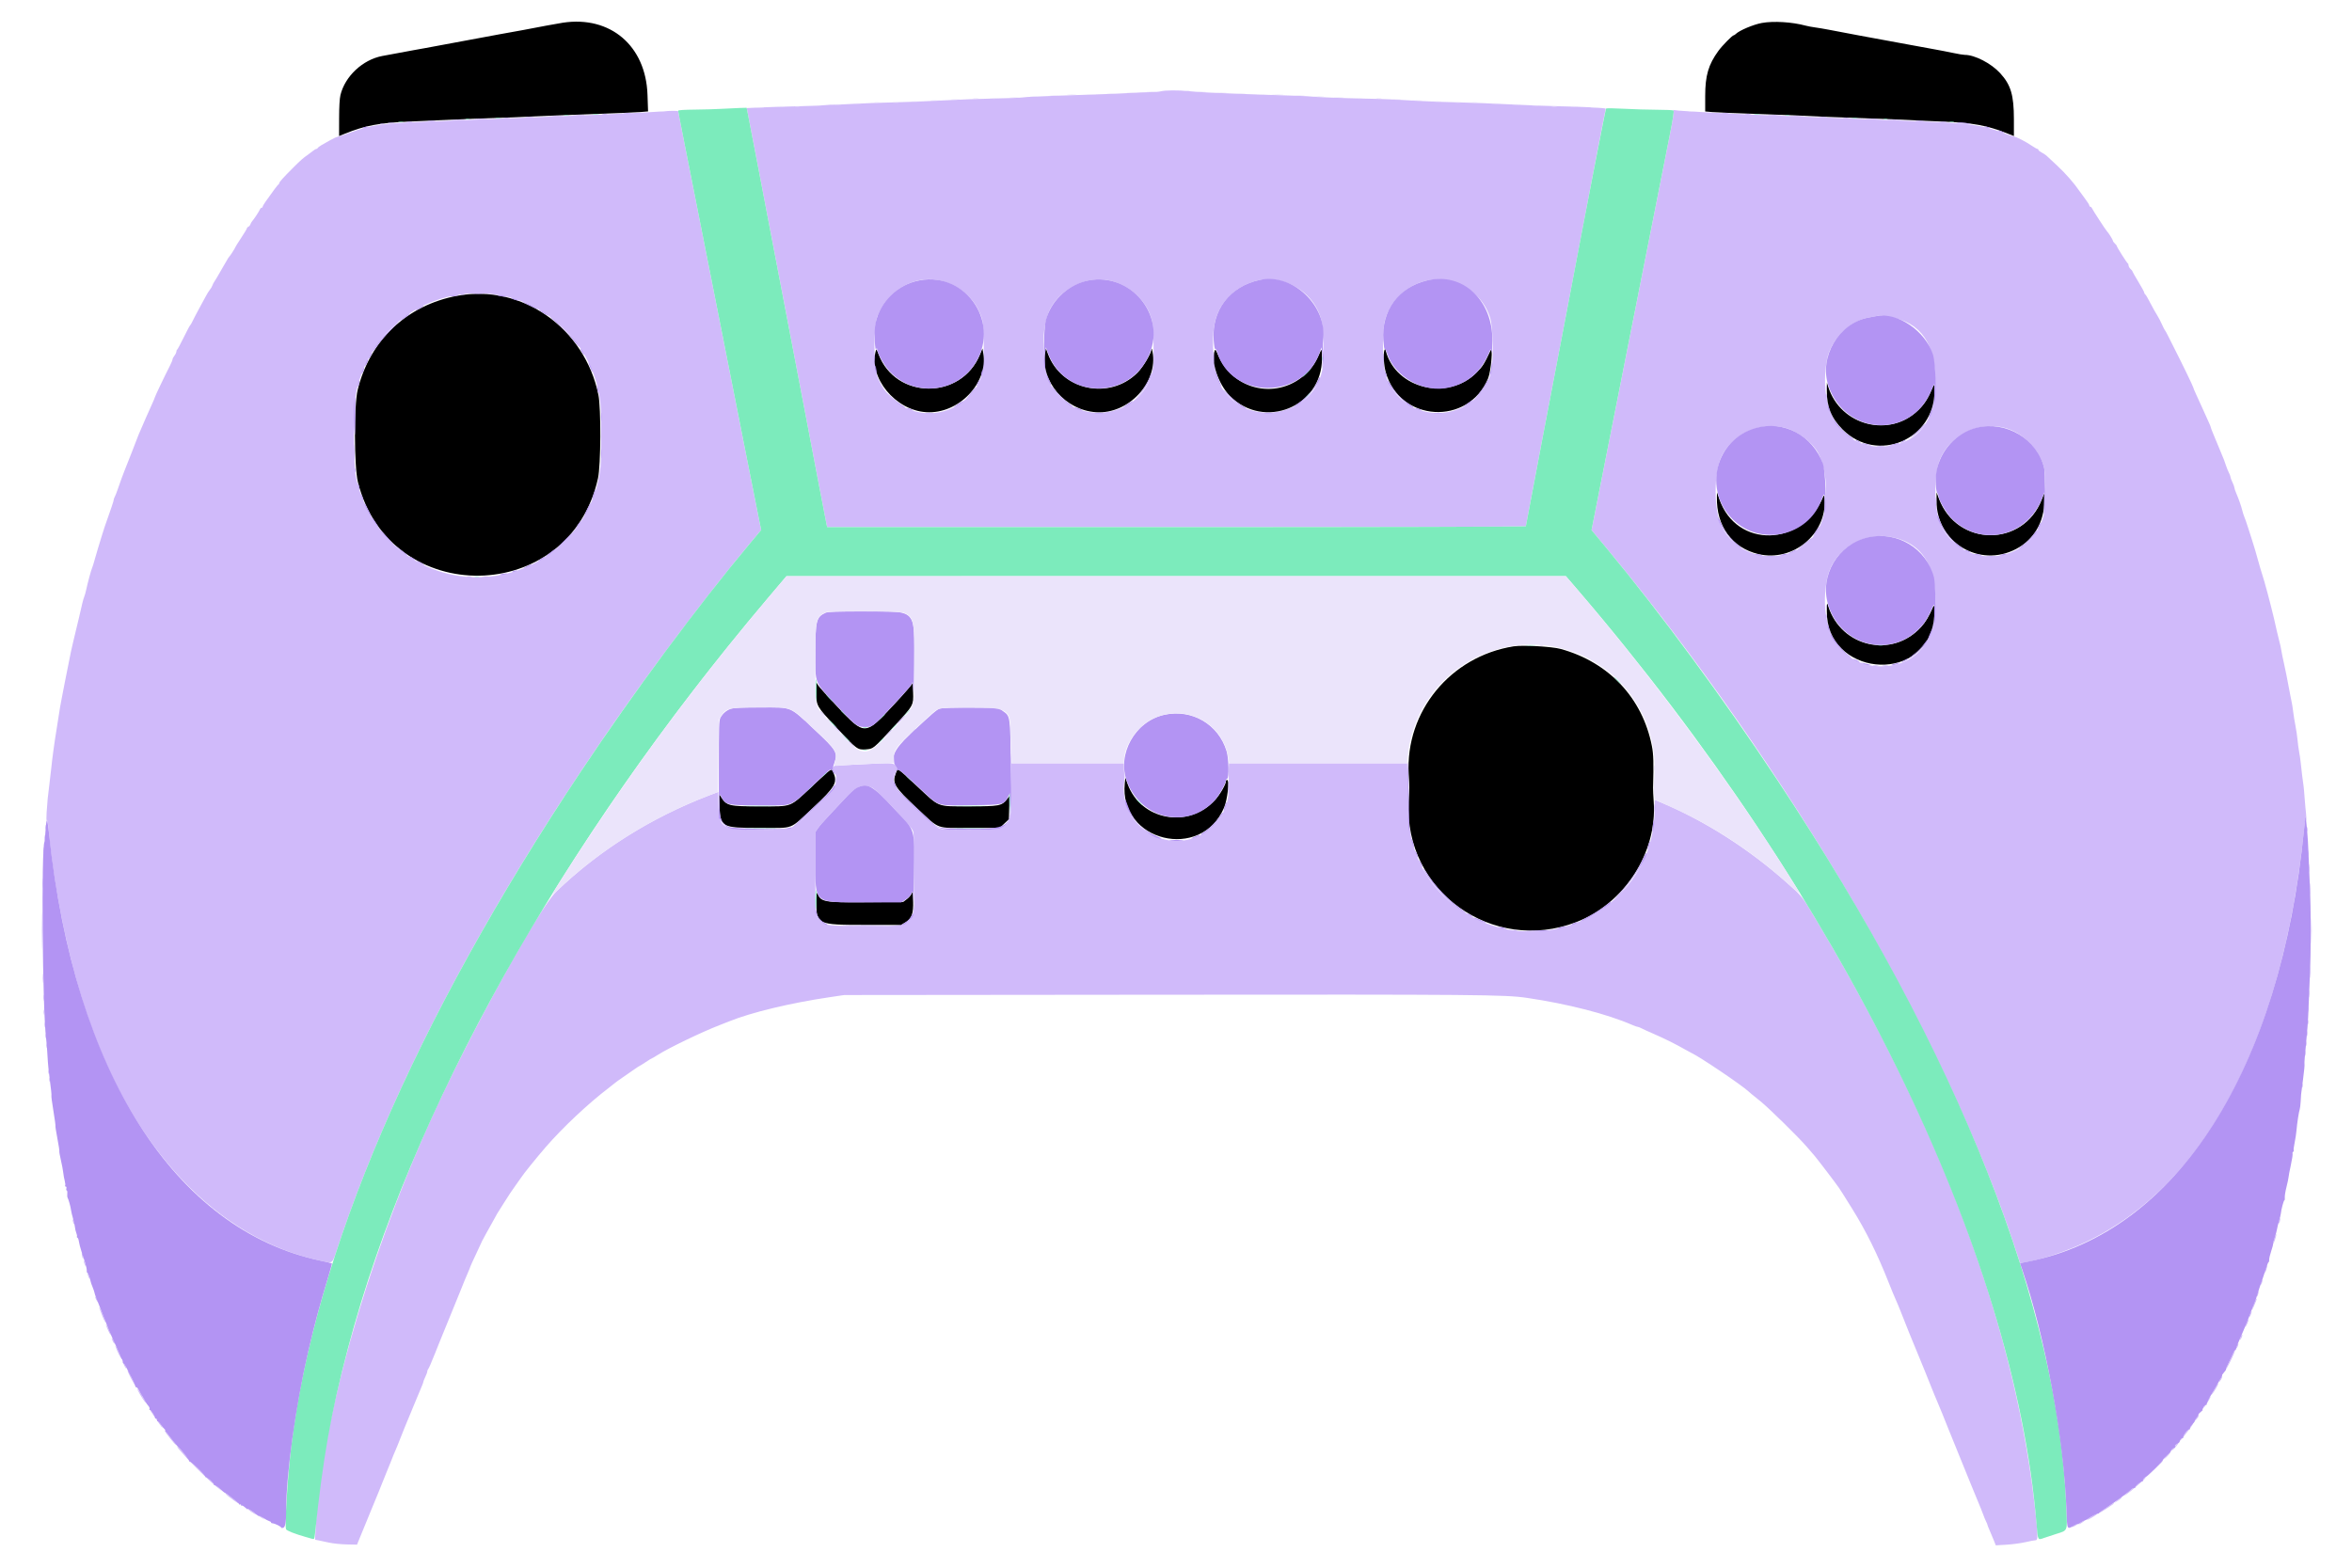<svg id="svg" version="1.1" xmlns="http://www.w3.org/2000/svg" xmlns:xlink="http://www.w3.org/1999/xlink" width="400" height="266.667" viewBox="0, 0, 400,266.667"><g id="svgg"><path id="path0" d="M197.414 15.533 C 197.141 15.609,196.317 15.675,195.583 15.679 C 194.850 15.684,193.200 15.753,191.917 15.834 C 190.633 15.915,187.979 16.023,186.018 16.073 C 184.056 16.124,181.356 16.215,180.018 16.275 C 178.679 16.336,176.871 16.408,176.000 16.436 C 175.129 16.464,174.154 16.529,173.833 16.581 C 173.512 16.634,171.375 16.711,169.083 16.754 C 166.792 16.796,162.817 16.946,160.250 17.086 C 157.683 17.226,153.933 17.374,151.917 17.415 C 149.900 17.456,146.808 17.571,145.046 17.670 C 143.283 17.769,141.746 17.832,141.629 17.811 C 141.512 17.790,140.892 17.825,140.250 17.890 C 139.608 17.954,137.396 18.044,135.333 18.089 C 133.271 18.134,130.549 18.219,129.284 18.278 L 126.985 18.384 127.079 18.817 C 127.174 19.250,128.401 25.609,128.996 28.750 C 129.169 29.667,129.463 31.204,129.649 32.167 C 129.835 33.129,131.343 41.004,133.000 49.667 C 135.865 64.642,136.224 66.516,136.993 70.542 C 137.173 71.481,138.034 76.000,138.908 80.583 C 139.782 85.167,140.537 89.085,140.585 89.292 L 140.673 89.667 200.087 89.667 C 234.313 89.667,259.500 89.604,259.500 89.520 C 259.500 89.439,260.666 83.270,262.090 75.811 C 265.320 58.902,265.262 59.203,265.678 57.042 C 265.867 56.056,266.164 54.500,266.338 53.583 C 268.955 39.774,273.028 18.590,273.083 18.501 C 273.172 18.356,269.479 18.159,265.167 18.077 C 263.379 18.043,259.629 17.897,256.833 17.753 C 254.037 17.608,250.100 17.456,248.083 17.414 C 246.067 17.373,243.179 17.267,241.667 17.178 C 236.945 16.902,235.520 16.842,232.000 16.770 C 228.319 16.696,223.487 16.506,222.868 16.411 C 222.532 16.360,220.211 16.273,214.417 16.093 C 212.462 16.033,208.835 15.891,205.667 15.751 C 204.429 15.696,202.817 15.584,202.083 15.502 C 200.492 15.324,198.107 15.340,197.414 15.533 M284.599 18.781 C 284.727 18.876,284.520 20.230,283.901 23.333 C 283.417 25.762,281.813 33.862,280.336 41.333 C 278.860 48.804,277.358 56.379,277.000 58.167 C 276.364 61.336,274.673 69.880,271.993 83.459 L 270.670 90.167 273.262 93.292 C 303.914 130.244,330.760 176.195,342.598 211.972 L 343.552 214.854 344.234 214.743 C 347.241 214.255,351.339 212.895,354.829 211.227 C 375.154 201.511,388.231 176.712,391.860 141.000 C 392.028 139.348,392.097 139.037,392.194 139.500 C 392.308 140.050,392.232 138.607,392.084 137.417 C 392.049 137.142,391.977 136.279,391.924 135.500 C 391.870 134.721,391.796 133.896,391.759 133.667 C 391.644 132.958,391.390 130.884,391.259 129.583 C 391.212 129.125,391.097 128.342,391.002 127.844 C 390.908 127.346,390.787 126.446,390.735 125.844 C 390.683 125.242,390.528 124.188,390.392 123.500 C 390.255 122.813,390.079 121.725,389.999 121.083 C 389.920 120.442,389.817 119.767,389.771 119.583 C 389.725 119.400,389.604 118.800,389.503 118.250 C 389.014 115.604,388.627 113.653,388.393 112.667 C 388.252 112.071,388.077 111.208,388.004 110.750 C 387.931 110.292,387.777 109.579,387.663 109.167 C 387.548 108.754,387.355 107.967,387.235 107.417 C 386.877 105.785,386.531 104.315,386.252 103.250 C 386.109 102.700,385.836 101.650,385.646 100.917 C 385.315 99.636,384.944 98.363,384.383 96.583 C 384.238 96.125,384.026 95.375,383.910 94.917 C 383.795 94.458,383.625 93.858,383.532 93.583 C 383.439 93.308,383.196 92.521,382.991 91.833 C 382.786 91.146,382.559 90.433,382.487 90.250 C 382.415 90.067,382.266 89.617,382.158 89.250 C 382.049 88.883,381.856 88.336,381.729 88.034 C 381.602 87.732,381.432 87.207,381.350 86.868 C 381.172 86.124,380.724 84.841,380.306 83.877 C 380.138 83.488,380.000 83.071,380.000 82.950 C 380.000 82.829,379.850 82.419,379.667 82.039 C 379.483 81.660,379.333 81.252,379.332 81.133 C 379.332 81.014,379.213 80.692,379.068 80.417 C 378.924 80.142,378.695 79.579,378.561 79.167 C 378.307 78.387,378.270 78.290,377.695 76.917 C 376.384 73.785,376.000 72.836,376.000 72.735 C 376.000 72.672,375.860 72.312,375.690 71.935 C 375.519 71.558,375.059 70.537,374.668 69.667 C 374.277 68.796,373.741 67.621,373.478 67.056 C 373.215 66.491,373.000 65.970,373.000 65.899 C 373.000 65.756,371.088 61.801,369.866 59.417 C 369.444 58.592,368.915 57.542,368.692 57.083 C 368.469 56.625,368.239 56.212,368.183 56.167 C 368.126 56.121,367.896 55.671,367.672 55.167 C 367.447 54.663,367.138 54.063,366.985 53.833 C 366.734 53.460,366.113 52.342,365.226 50.667 C 365.056 50.346,364.860 50.058,364.792 50.028 C 364.723 49.997,364.667 49.882,364.667 49.771 C 364.667 49.661,364.217 48.832,363.667 47.930 C 363.117 47.028,362.667 46.237,362.667 46.171 C 362.667 46.105,362.517 45.916,362.333 45.750 C 362.150 45.584,362.000 45.316,362.000 45.155 C 362.000 44.993,361.944 44.836,361.875 44.806 C 361.719 44.736,360.000 42.024,360.000 41.847 C 360.000 41.776,359.850 41.583,359.667 41.417 C 359.483 41.251,359.333 41.037,359.333 40.941 C 359.333 40.783,358.547 39.531,358.324 39.333 C 358.153 39.182,355.919 35.756,355.797 35.458 C 355.731 35.298,355.600 35.167,355.505 35.167 C 355.411 35.167,355.332 35.073,355.329 34.958 C 355.327 34.844,355.065 34.412,354.747 34.000 C 354.428 33.587,353.963 32.950,353.713 32.583 C 352.733 31.147,351.308 29.519,349.814 28.129 C 348.954 27.330,348.137 26.571,348.000 26.443 C 347.863 26.315,347.506 26.086,347.208 25.934 C 346.910 25.782,346.667 25.585,346.667 25.496 C 346.667 25.406,346.595 25.333,346.508 25.333 C 346.421 25.333,346.028 25.116,345.633 24.850 C 344.460 24.059,343.102 23.359,342.404 23.185 C 342.045 23.096,341.225 22.822,340.583 22.577 C 337.253 21.304,334.679 20.935,327.250 20.667 C 324.500 20.568,319.813 20.380,316.833 20.248 C 313.854 20.117,310.142 19.966,308.583 19.914 C 303.832 19.755,294.249 19.340,291.250 19.165 C 289.692 19.074,287.667 18.956,286.750 18.904 C 285.833 18.852,284.933 18.772,284.750 18.727 C 284.556 18.679,284.493 18.702,284.599 18.781 M113.083 18.927 C 112.748 18.976,108.400 19.201,101.917 19.505 C 99.992 19.595,96.279 19.743,93.667 19.834 C 91.054 19.925,86.367 20.110,83.250 20.245 C 80.133 20.380,75.446 20.570,72.833 20.667 C 65.277 20.946,63.075 21.254,59.665 22.511 C 58.887 22.798,58.100 23.070,57.917 23.115 C 57.733 23.160,57.471 23.239,57.333 23.292 C 57.196 23.345,57.046 23.398,57.000 23.410 C 56.883 23.441,55.366 24.272,54.667 24.688 C 54.346 24.879,54.058 25.102,54.028 25.184 C 53.997 25.266,53.896 25.333,53.802 25.333 C 53.708 25.333,53.425 25.502,53.172 25.708 C 52.920 25.915,52.547 26.196,52.345 26.333 C 51.612 26.831,51.110 27.271,49.941 28.442 C 48.152 30.232,47.500 30.952,47.500 31.138 C 47.500 31.230,47.440 31.331,47.366 31.361 C 47.246 31.411,46.397 32.548,45.125 34.359 C 44.873 34.718,44.667 35.084,44.667 35.173 C 44.667 35.261,44.589 35.333,44.495 35.333 C 44.400 35.333,44.269 35.465,44.203 35.625 C 44.061 35.970,43.169 37.327,42.886 37.626 C 42.777 37.741,42.643 37.978,42.588 38.152 C 42.533 38.327,42.378 38.511,42.244 38.563 C 42.110 38.614,42.000 38.728,42.000 38.816 C 42.000 38.904,41.550 39.656,41.000 40.487 C 40.450 41.317,40.000 42.036,40.000 42.085 C 40.000 42.193,39.127 43.550,38.983 43.667 C 38.926 43.712,38.755 43.975,38.602 44.250 C 38.449 44.525,38.166 45.012,37.972 45.333 C 37.779 45.654,37.432 46.254,37.203 46.667 C 36.973 47.079,36.656 47.604,36.498 47.833 C 36.340 48.063,36.162 48.406,36.103 48.596 C 36.044 48.786,35.866 49.086,35.706 49.264 C 35.547 49.441,35.192 50.020,34.917 50.551 C 34.642 51.081,34.215 51.868,33.968 52.299 C 33.721 52.730,33.472 53.196,33.414 53.333 C 33.356 53.471,33.238 53.696,33.151 53.833 C 33.064 53.971,32.874 54.346,32.728 54.667 C 32.582 54.987,32.407 55.288,32.338 55.333 C 32.270 55.379,31.773 56.317,31.234 57.417 C 30.695 58.517,30.197 59.442,30.127 59.472 C 30.057 59.503,29.998 59.653,29.996 59.806 C 29.994 59.958,29.846 60.271,29.667 60.500 C 29.487 60.729,29.339 61.019,29.337 61.143 C 29.335 61.268,29.116 61.793,28.850 62.310 C 28.041 63.883,26.333 67.464,26.333 67.587 C 26.333 67.650,26.120 68.163,25.859 68.726 C 25.447 69.617,24.223 72.404,23.580 73.917 C 23.464 74.192,23.202 74.867,22.998 75.417 C 22.795 75.967,22.533 76.645,22.416 76.924 C 22.300 77.204,22.003 77.954,21.757 78.591 C 21.511 79.229,21.245 79.900,21.166 80.083 C 20.987 80.501,20.396 82.129,19.986 83.333 C 19.814 83.837,19.597 84.380,19.503 84.539 C 19.410 84.699,19.334 84.924,19.335 85.039 C 19.336 85.216,18.907 86.493,17.810 89.583 C 17.712 89.858,17.497 90.533,17.332 91.083 C 17.168 91.633,16.869 92.608,16.670 93.250 C 16.470 93.892,16.197 94.829,16.064 95.333 C 15.930 95.837,15.753 96.400,15.670 96.583 C 15.498 96.962,14.891 99.208,14.656 100.333 C 14.570 100.746,14.420 101.280,14.322 101.520 C 14.154 101.932,13.944 102.773,13.430 105.083 C 13.307 105.633,13.091 106.533,12.948 107.083 C 12.806 107.633,12.608 108.458,12.509 108.917 C 12.410 109.375,12.289 109.900,12.239 110.083 C 12.190 110.267,12.113 110.604,12.069 110.833 C 11.801 112.215,11.283 114.804,11.003 116.167 C 10.823 117.037,10.592 118.237,10.488 118.833 C 10.384 119.429,10.265 120.067,10.223 120.250 C 10.181 120.433,10.084 121.047,10.007 121.614 C 9.931 122.181,9.754 123.306,9.614 124.114 C 9.323 125.797,8.836 129.353,8.728 130.583 C 8.688 131.042,8.540 132.317,8.399 133.417 C 8.116 135.624,8.073 136.061,7.926 138.250 C 7.870 139.079,7.887 139.656,7.965 139.540 C 8.048 139.415,8.189 140.225,8.311 141.540 C 9.237 151.451,11.662 163.118,14.675 172.167 C 22.369 195.272,36.889 210.690,54.486 214.439 C 56.750 214.922,56.425 215.198,57.550 211.833 C 66.475 185.132,81.938 155.597,103.054 124.917 C 110.534 114.049,120.249 101.162,127.534 92.445 L 129.461 90.139 129.236 89.111 C 129.112 88.546,127.805 81.971,126.331 74.500 C 124.858 67.029,123.358 59.454,123.000 57.667 C 122.641 55.879,121.141 48.304,119.664 40.833 C 118.188 33.362,116.610 25.393,116.157 23.124 C 115.704 20.854,115.333 18.960,115.333 18.915 C 115.333 18.831,113.681 18.840,113.083 18.927 M160.090 47.753 C 162.853 48.455,165.204 50.296,166.376 52.675 C 167.210 54.368,167.310 55.034,167.310 58.917 C 167.310 63.826,166.840 65.345,164.656 67.507 C 159.716 72.396,151.764 70.614,149.217 64.047 C 148.547 62.317,148.550 55.539,149.222 53.787 C 150.950 49.282,155.710 46.639,160.090 47.753 M188.923 47.753 C 192.481 48.657,195.329 51.512,195.987 54.833 C 196.143 55.622,196.225 58.570,196.169 61.417 C 195.990 70.508,183.505 73.579,178.833 65.681 C 177.031 62.634,176.957 55.424,178.696 52.358 C 180.713 48.801,185.164 46.797,188.923 47.753 M217.757 47.756 C 221.275 48.665,223.812 51.091,224.720 54.417 C 225.031 55.553,225.088 56.794,225.035 61.282 C 224.925 70.611,211.915 73.644,207.455 65.381 C 206.391 63.410,205.943 57.851,206.605 54.833 C 207.395 51.230,210.309 48.478,214.250 47.612 C 215.019 47.443,216.832 47.518,217.757 47.756 M246.590 47.753 C 249.912 48.597,252.421 50.905,253.413 54.026 C 253.990 55.843,254.029 62.088,253.473 63.727 C 250.560 72.320,238.719 72.476,235.707 63.961 C 235.181 62.475,235.008 57.013,235.422 54.960 C 236.433 49.943,241.738 46.519,246.590 47.753 M84.007 50.070 C 94.189 51.334,102.133 60.248,102.211 70.500 C 102.222 72.004,102.225 73.966,102.220 77.500 C 102.207 87.554,94.461 96.421,84.366 97.939 C 73.205 99.616,63.114 92.545,60.552 81.250 C 60.059 79.073,60.107 68.714,60.621 66.500 C 63.156 55.592,72.964 48.701,84.007 50.070 M321.423 53.922 C 326.732 54.848,329.237 58.532,329.119 65.239 C 329.006 71.627,326.400 75.123,321.205 75.858 C 313.803 76.905,309.071 70.327,310.695 61.250 C 311.303 57.849,314.437 54.640,317.750 54.025 C 318.300 53.923,318.900 53.810,319.083 53.773 C 319.696 53.649,319.948 53.665,321.423 53.922 M303.200 72.683 C 305.469 73.152,308.128 75.080,309.204 77.036 C 310.931 80.174,311.036 86.472,309.414 89.673 C 306.088 96.235,296.363 96.263,292.875 89.720 C 291.398 86.948,291.397 80.250,292.873 77.434 C 294.762 73.832,299.103 71.835,303.200 72.683 M340.893 72.764 C 344.072 73.584,346.927 76.498,347.653 79.667 C 347.991 81.140,347.878 86.651,347.484 87.941 C 344.995 96.083,333.980 97.053,330.150 89.468 C 328.888 86.967,328.797 80.629,329.986 77.978 C 331.814 73.900,336.538 71.641,340.893 72.764 M321.917 91.397 C 326.799 92.462,329.151 96.020,329.154 102.349 C 329.159 109.310,325.744 113.333,319.833 113.333 C 313.061 113.333,309.140 107.001,310.700 98.583 C 311.624 93.599,316.802 90.281,321.917 91.397 M140.667 122.385 C 140.667 122.414,140.910 122.658,141.208 122.927 L 141.750 123.417 141.260 122.875 C 140.804 122.370,140.667 122.257,140.667 122.385 M136.833 122.552 C 136.833 122.581,137.077 122.825,137.375 123.094 L 137.917 123.583 137.427 123.042 C 136.971 122.537,136.833 122.423,136.833 122.552 M193.740 123.875 L 193.250 124.417 193.792 123.927 C 194.297 123.471,194.410 123.333,194.281 123.333 C 194.252 123.333,194.009 123.577,193.740 123.875 M155.073 124.542 L 154.583 125.083 155.125 124.594 C 155.423 124.325,155.667 124.081,155.667 124.052 C 155.667 123.923,155.529 124.037,155.073 124.542 M143.500 125.417 C 143.811 125.737,144.103 126.000,144.149 126.000 C 144.195 126.000,143.978 125.737,143.667 125.417 C 143.356 125.096,143.064 124.833,143.018 124.833 C 142.972 124.833,143.189 125.096,143.500 125.417 M171.979 132.500 C 172.081 141.321,172.214 141.160,164.833 141.159 C 160.847 141.158,160.169 141.120,159.629 140.871 C 158.866 140.518,153.051 135.172,152.427 134.250 C 151.894 133.461,151.855 131.573,152.362 131.066 C 152.609 130.819,152.609 130.759,152.357 130.317 C 152.028 129.739,151.768 129.726,146.258 130.021 C 144.328 130.125,142.525 130.219,142.250 130.230 C 141.659 130.254,141.460 130.614,141.773 131.094 C 142.783 132.640,142.261 133.888,139.542 136.437 C 133.920 141.705,135.272 141.073,129.500 141.131 C 122.792 141.199,122.293 140.912,122.196 136.922 L 122.142 134.708 120.529 135.327 C 110.635 139.130,101.854 144.665,94.583 151.680 C 91.638 154.523,79.601 176.413,73.285 190.417 C 62.089 215.235,54.437 242.623,53.635 260.745 L 53.583 261.906 54.167 262.020 C 54.487 262.082,55.293 262.255,55.957 262.402 C 56.622 262.550,57.963 262.689,58.939 262.710 L 60.714 262.750 61.361 261.167 C 61.717 260.296,62.157 259.227,62.338 258.792 C 62.519 258.356,62.809 257.644,62.984 257.208 C 63.465 256.007,64.172 254.291,64.340 253.917 C 64.422 253.733,64.723 252.983,65.008 252.250 C 65.294 251.517,65.627 250.692,65.749 250.417 C 65.871 250.142,66.173 249.395,66.421 248.758 C 66.848 247.658,66.963 247.379,67.557 246.000 C 67.695 245.679,67.918 245.117,68.052 244.750 C 68.256 244.193,69.295 241.638,69.815 240.417 C 69.893 240.233,70.109 239.708,70.295 239.250 C 70.939 237.667,71.530 236.248,71.765 235.725 C 71.894 235.436,72.000 235.131,72.000 235.048 C 72.000 234.964,72.150 234.585,72.333 234.206 C 72.517 233.827,72.667 233.415,72.667 233.291 C 72.667 233.168,72.729 232.995,72.805 232.908 C 72.938 232.757,73.341 231.832,74.019 230.125 C 74.192 229.690,74.475 228.977,74.648 228.542 C 75.013 227.621,75.937 225.356,76.773 223.333 C 77.634 221.249,78.004 220.338,78.333 219.500 C 78.732 218.484,79.317 217.067,79.691 216.210 C 79.861 215.822,80.000 215.467,80.000 215.422 C 80.000 215.377,80.450 214.393,81.000 213.236 C 81.550 212.080,82.000 211.110,82.000 211.081 C 82.000 211.053,82.288 210.517,82.640 209.890 C 82.993 209.263,83.529 208.300,83.832 207.750 C 84.134 207.200,84.466 206.600,84.568 206.417 C 84.671 206.233,85.166 205.448,85.669 204.672 C 86.172 203.896,86.658 203.136,86.750 202.983 C 86.842 202.831,87.254 202.238,87.667 201.665 C 88.079 201.092,88.492 200.508,88.583 200.367 C 89.049 199.648,91.224 196.951,92.844 195.083 C 95.714 191.775,100.072 187.681,103.500 185.074 C 104.096 184.621,104.621 184.206,104.667 184.153 C 104.712 184.100,105.313 183.671,106.000 183.200 C 106.688 182.729,107.571 182.116,107.964 181.838 C 108.357 181.561,108.708 181.333,108.744 181.333 C 108.780 181.333,109.261 181.033,109.813 180.667 C 110.365 180.300,110.857 180.000,110.905 180.000 C 110.954 180.000,111.396 179.743,111.888 179.428 C 113.698 178.270,119.368 175.538,122.333 174.395 C 122.929 174.166,123.679 173.871,124.000 173.740 C 127.728 172.223,134.389 170.619,141.083 169.627 L 143.583 169.256 197.417 169.204 C 251.411 169.152,255.956 169.191,259.667 169.737 C 266.632 170.762,273.332 172.486,277.623 174.358 C 278.012 174.528,278.413 174.667,278.514 174.667 C 278.616 174.667,278.898 174.775,279.141 174.907 C 279.384 175.039,280.408 175.505,281.417 175.942 C 283.151 176.694,284.984 177.612,286.667 178.569 C 287.079 178.804,287.529 179.048,287.667 179.112 C 289.111 179.784,296.138 184.524,297.367 185.656 C 297.523 185.799,297.748 185.995,297.867 186.091 C 297.986 186.187,298.682 186.750,299.413 187.341 C 300.866 188.517,305.923 193.488,307.289 195.083 C 307.760 195.633,308.342 196.308,308.582 196.583 C 309.073 197.147,312.253 201.323,312.756 202.067 C 313.126 202.613,313.279 202.856,314.937 205.514 C 317.349 209.383,319.321 213.372,321.273 218.333 C 321.688 219.387,322.168 220.550,322.340 220.917 C 322.513 221.283,322.890 222.183,323.179 222.917 C 324.573 226.452,324.844 227.123,326.003 229.917 C 326.573 231.292,327.181 232.773,327.353 233.208 C 328.134 235.180,328.333 235.675,328.910 237.083 C 329.248 237.908,329.625 238.808,329.747 239.083 C 329.951 239.543,330.571 241.071,331.353 243.042 C 332.074 244.860,332.349 245.537,333.331 247.917 C 334.399 250.505,334.780 251.443,335.313 252.792 C 335.485 253.227,335.941 254.333,336.327 255.250 C 336.712 256.167,337.146 257.250,337.291 257.657 C 337.435 258.065,337.653 258.590,337.776 258.824 C 337.898 259.058,337.998 259.304,337.999 259.370 C 338.000 259.436,338.177 259.886,338.393 260.370 C 338.608 260.854,338.927 261.613,339.101 262.057 L 339.417 262.865 341.250 262.755 C 342.258 262.695,343.708 262.501,344.471 262.323 C 345.235 262.145,346.004 262.000,346.180 262.000 C 346.581 262.000,346.593 261.390,346.255 258.083 C 343.068 226.853,330.696 193.077,309.290 157.167 C 306.377 152.280,306.615 152.588,303.865 150.135 C 297.497 144.454,289.838 139.560,282.583 136.538 L 281.417 136.052 281.377 138.206 C 281.087 153.920,263.413 163.629,249.743 155.584 C 242.907 151.560,239.446 145.285,239.402 136.833 C 239.391 134.771,239.372 132.352,239.358 131.458 L 239.333 129.833 224.167 129.833 L 209.000 129.833 208.967 130.708 C 208.948 131.190,208.957 132.375,208.985 133.344 C 209.084 136.685,207.997 139.174,205.598 141.097 C 199.434 146.037,190.245 140.930,191.189 133.088 C 191.264 132.465,191.292 131.902,191.251 131.835 C 191.210 131.769,191.163 131.291,191.146 130.774 L 191.115 129.833 181.564 129.833 L 172.013 129.833 171.963 128.375 C 171.936 127.573,171.943 129.429,171.979 132.500 M281.379 130.667 C 281.379 131.079,281.411 131.248,281.451 131.042 C 281.491 130.835,281.491 130.498,281.451 130.292 C 281.411 130.085,281.379 130.254,281.379 130.667 M148.377 134.014 C 149.254 134.445,154.986 140.549,155.282 141.367 C 155.423 141.756,155.484 143.821,155.491 148.418 C 155.505 158.115,156.077 157.498,147.082 157.499 C 140.886 157.500,140.398 157.449,139.623 156.712 C 138.648 155.785,138.667 155.948,138.667 148.448 L 138.667 141.547 139.105 140.898 C 139.346 140.542,140.048 139.725,140.666 139.083 C 141.283 138.442,142.530 137.102,143.436 136.107 C 145.667 133.657,146.732 133.206,148.377 134.014 M7.709 140.750 C 7.711 141.117,7.745 141.247,7.785 141.040 C 7.824 140.832,7.823 140.532,7.781 140.373 C 7.739 140.214,7.707 140.383,7.709 140.750 M392.375 141.083 C 392.377 141.450,392.411 141.580,392.451 141.373 C 392.491 141.166,392.490 140.866,392.448 140.706 C 392.406 140.547,392.374 140.717,392.375 141.083 M7.545 142.500 C 7.545 142.912,7.578 143.081,7.618 142.875 C 7.657 142.669,7.657 142.331,7.618 142.125 C 7.578 141.919,7.545 142.087,7.545 142.500 M7.383 144.667 C 7.383 145.171,7.415 145.377,7.453 145.125 C 7.491 144.873,7.491 144.460,7.453 144.208 C 7.415 143.956,7.383 144.162,7.383 144.667 M392.545 145.167 C 392.545 145.579,392.578 145.748,392.618 145.542 C 392.657 145.335,392.657 144.998,392.618 144.792 C 392.578 144.585,392.545 144.754,392.545 145.167 M7.383 147.000 C 7.383 147.504,7.415 147.710,7.453 147.458 C 7.491 147.206,7.491 146.794,7.453 146.542 C 7.415 146.290,7.383 146.496,7.383 147.000 M392.720 147.667 C 392.720 148.262,392.750 148.506,392.787 148.208 C 392.824 147.910,392.824 147.423,392.787 147.125 C 392.750 146.827,392.720 147.071,392.720 147.667 M7.224 150.250 C 7.224 150.983,7.254 151.263,7.289 150.871 C 7.324 150.479,7.324 149.879,7.288 149.537 C 7.252 149.196,7.223 149.517,7.224 150.250 M392.893 151.167 C 392.893 152.037,392.922 152.394,392.956 151.958 C 392.990 151.523,392.990 150.810,392.956 150.375 C 392.922 149.940,392.893 150.296,392.893 151.167 M7.074 158.333 C 7.074 161.221,7.097 162.402,7.125 160.958 C 7.152 159.515,7.152 157.152,7.125 155.708 C 7.097 154.265,7.074 155.446,7.074 158.333 M393.071 158.333 C 393.071 160.304,393.095 161.110,393.124 160.125 C 393.154 159.140,393.154 157.527,393.124 156.542 C 393.095 155.556,393.071 156.362,393.071 158.333 M392.892 165.417 C 392.892 166.242,392.920 166.600,392.955 166.213 C 392.990 165.827,392.990 165.152,392.956 164.713 C 392.922 164.275,392.893 164.592,392.892 165.417 M7.224 166.417 C 7.224 167.150,7.254 167.429,7.289 167.037 C 7.324 166.645,7.324 166.045,7.288 165.704 C 7.252 165.363,7.223 165.683,7.224 166.417 M392.718 169.083 C 392.719 169.633,392.750 169.838,392.787 169.539 C 392.825 169.239,392.824 168.789,392.786 168.539 C 392.748 168.288,392.717 168.533,392.718 169.083 M7.381 169.750 C 7.382 170.208,7.415 170.376,7.453 170.123 C 7.491 169.869,7.490 169.494,7.451 169.289 C 7.411 169.084,7.380 169.292,7.381 169.750 M392.545 171.667 C 392.545 172.079,392.578 172.248,392.618 172.042 C 392.657 171.835,392.657 171.498,392.618 171.292 C 392.578 171.085,392.545 171.254,392.545 171.667 M7.379 172.167 C 7.379 172.579,7.411 172.748,7.451 172.542 C 7.491 172.335,7.491 171.998,7.451 171.792 C 7.411 171.585,7.379 171.754,7.379 172.167 M392.542 173.917 C 392.544 174.283,392.578 174.414,392.618 174.206 C 392.658 173.999,392.656 173.699,392.615 173.540 C 392.573 173.380,392.540 173.550,392.542 173.917 M7.545 174.333 C 7.545 174.746,7.578 174.915,7.618 174.708 C 7.657 174.502,7.657 174.165,7.618 173.958 C 7.578 173.752,7.545 173.921,7.545 174.333 M392.379 175.833 C 392.379 176.246,392.411 176.415,392.451 176.208 C 392.491 176.002,392.491 175.665,392.451 175.458 C 392.411 175.252,392.379 175.421,392.379 175.833 M7.709 176.250 C 7.711 176.617,7.745 176.747,7.785 176.540 C 7.824 176.332,7.823 176.032,7.781 175.873 C 7.739 175.714,7.707 175.883,7.709 176.250 M392.209 177.583 C 392.211 177.950,392.245 178.080,392.285 177.873 C 392.324 177.666,392.323 177.366,392.281 177.206 C 392.239 177.047,392.207 177.217,392.209 177.583 M7.875 177.917 C 7.877 178.283,7.911 178.414,7.951 178.206 C 7.991 177.999,7.990 177.699,7.948 177.540 C 7.906 177.380,7.874 177.550,7.875 177.917 M392.045 179.167 C 392.045 179.579,392.078 179.748,392.118 179.542 C 392.157 179.335,392.157 178.998,392.118 178.792 C 392.078 178.585,392.045 178.754,392.045 179.167 M8.205 182.333 C 8.205 182.654,8.240 182.785,8.282 182.625 C 8.323 182.465,8.323 182.202,8.282 182.042 C 8.240 181.881,8.205 182.012,8.205 182.333 M8.372 183.667 C 8.372 183.987,8.406 184.119,8.448 183.958 C 8.490 183.798,8.490 183.535,8.448 183.375 C 8.406 183.215,8.372 183.346,8.372 183.667 M391.539 184.667 C 391.539 184.987,391.573 185.119,391.615 184.958 C 391.657 184.798,391.657 184.535,391.615 184.375 C 391.573 184.215,391.539 184.346,391.539 184.667 M387.595 207.595 C 387.534 207.839,387.516 208.071,387.555 208.111 C 387.594 208.150,387.677 207.982,387.738 207.738 C 387.799 207.494,387.817 207.262,387.778 207.223 C 387.739 207.183,387.657 207.351,387.595 207.595 M12.357 207.500 C 12.357 207.637,12.421 207.900,12.500 208.083 C 12.590 208.293,12.643 208.324,12.643 208.167 C 12.643 208.029,12.579 207.767,12.500 207.583 C 12.410 207.373,12.357 207.342,12.357 207.500 M386.786 210.702 C 386.634 211.177,386.537 211.593,386.571 211.627 C 386.605 211.661,386.760 211.304,386.917 210.833 C 387.073 210.363,387.169 209.947,387.131 209.909 C 387.093 209.871,386.937 210.228,386.786 210.702 M13.941 213.500 C 14.073 214.219,14.168 214.354,14.164 213.819 C 14.163 213.598,14.088 213.304,13.998 213.167 C 13.882 212.991,13.866 213.090,13.941 213.500 M14.262 214.667 C 14.324 214.896,14.443 215.196,14.528 215.333 C 14.635 215.507,14.649 215.456,14.571 215.167 C 14.510 214.938,14.390 214.637,14.305 214.500 C 14.198 214.326,14.185 214.377,14.262 214.667 M385.353 215.683 C 385.250 215.976,385.172 216.336,385.178 216.483 C 385.184 216.630,385.293 216.415,385.421 216.007 C 385.687 215.151,385.631 214.884,385.353 215.683 M14.929 216.833 C 14.990 217.063,15.110 217.362,15.195 217.500 C 15.302 217.674,15.315 217.623,15.238 217.333 C 15.176 217.104,15.057 216.804,14.972 216.667 C 14.865 216.493,14.851 216.544,14.929 216.833 M384.604 217.923 C 384.547 218.072,384.506 218.319,384.514 218.472 C 384.522 218.625,384.595 218.529,384.675 218.258 C 384.833 217.732,384.777 217.472,384.604 217.923 M383.937 219.923 C 383.880 220.072,383.840 220.319,383.848 220.472 C 383.856 220.625,383.928 220.529,384.009 220.258 C 384.166 219.732,384.110 219.472,383.937 219.923 M16.178 220.583 C 16.178 220.675,16.286 220.938,16.417 221.167 C 16.548 221.396,16.655 221.508,16.655 221.417 C 16.655 221.325,16.548 221.063,16.417 220.833 C 16.286 220.604,16.178 220.492,16.178 220.583 M383.452 221.457 C 383.306 221.801,383.144 222.271,383.092 222.500 L 382.998 222.917 383.183 222.500 C 383.703 221.324,383.842 220.953,383.783 220.894 C 383.748 220.859,383.599 221.112,383.452 221.457 M16.924 222.583 C 17.276 223.594,17.639 224.475,17.820 224.760 C 18.058 225.135,18.039 225.067,17.506 223.656 C 17.202 222.853,16.687 221.902,16.924 222.583 M382.694 223.424 C 382.587 223.658,382.503 223.939,382.507 224.050 C 382.510 224.160,382.624 223.995,382.759 223.683 C 383.044 223.027,382.984 222.788,382.694 223.424 M382.113 224.924 C 381.959 225.247,381.835 225.603,381.837 225.714 C 381.839 225.825,381.990 225.587,382.173 225.184 C 382.570 224.310,382.516 224.079,382.113 224.924 M18.002 225.275 C 18.001 225.381,18.187 225.868,18.415 226.358 C 18.643 226.849,18.831 227.164,18.832 227.058 C 18.833 226.953,18.647 226.465,18.418 225.975 C 18.190 225.485,18.003 225.170,18.002 225.275 M381.042 227.542 C 380.862 228.031,380.867 228.052,381.088 227.760 C 381.300 227.480,381.425 227.000,381.287 227.000 C 381.261 227.000,381.151 227.244,381.042 227.542 M19.005 227.689 C 19.002 227.748,19.112 228.010,19.249 228.273 C 19.386 228.535,19.498 228.633,19.499 228.490 C 19.500 228.246,19.017 227.462,19.005 227.689 M380.375 229.042 C 380.196 229.531,380.200 229.552,380.422 229.260 C 380.634 228.980,380.759 228.500,380.620 228.500 C 380.594 228.500,380.484 228.744,380.375 229.042 M19.921 229.750 C 20.162 230.300,20.433 230.825,20.522 230.917 C 20.611 231.008,20.487 230.633,20.246 230.083 C 20.004 229.533,19.734 229.008,19.644 228.917 C 19.555 228.825,19.680 229.200,19.921 229.750 M379.825 230.105 C 379.733 230.346,379.395 231.068,379.073 231.710 C 378.751 232.352,378.514 232.903,378.546 232.935 C 378.608 232.997,379.528 231.207,379.935 230.232 C 380.065 229.921,380.131 229.667,380.081 229.667 C 380.032 229.667,379.917 229.864,379.825 230.105 M21.116 232.248 C 21.268 232.568,21.423 232.800,21.459 232.763 C 21.535 232.687,21.029 231.667,20.915 231.667 C 20.873 231.667,20.963 231.928,21.116 232.248 M22.183 234.272 C 22.557 234.993,22.976 235.696,23.112 235.833 C 23.249 235.971,23.102 235.633,22.785 235.083 C 22.468 234.533,22.159 233.921,22.098 233.723 C 22.037 233.525,21.878 233.273,21.745 233.162 C 21.611 233.052,21.809 233.551,22.183 234.272 M377.589 234.598 C 377.434 234.835,377.335 235.058,377.370 235.093 C 377.406 235.128,377.566 234.934,377.727 234.662 C 378.086 234.053,377.978 234.004,377.589 234.598 M376.728 236.125 C 376.480 236.560,376.199 237.029,376.105 237.167 C 375.954 237.389,375.963 237.389,376.191 237.167 C 376.484 236.880,377.390 235.333,377.264 235.333 C 377.218 235.333,376.977 235.690,376.728 236.125 M23.333 236.239 C 23.333 236.397,24.152 237.814,24.531 238.314 C 24.697 238.533,24.832 238.645,24.830 238.564 C 24.828 238.483,24.679 238.229,24.500 238.000 C 24.321 237.771,24.172 237.530,24.170 237.466 C 24.165 237.308,23.333 236.088,23.333 236.239 M375.285 238.508 C 374.945 239.054,374.701 239.500,374.744 239.500 C 374.856 239.500,376.031 237.642,375.962 237.573 C 375.931 237.542,375.626 237.963,375.285 238.508 M25.873 240.397 C 26.927 241.974,27.540 242.833,27.609 242.833 C 27.703 242.833,27.573 242.616,26.960 241.750 C 26.700 241.383,26.302 240.802,26.075 240.458 C 25.848 240.115,25.625 239.833,25.579 239.833 C 25.533 239.833,25.665 240.087,25.873 240.397 M373.498 241.207 C 373.111 241.789,372.937 242.103,373.105 241.917 C 373.840 241.100,374.036 240.833,373.902 240.833 C 373.817 240.833,373.635 241.001,373.498 241.207 M372.392 242.792 C 371.596 243.794,370.439 245.457,370.863 244.991 C 371.076 244.756,371.400 244.354,371.583 244.097 C 371.767 243.840,371.994 243.544,372.089 243.440 C 372.376 243.123,373.027 242.167,372.956 242.167 C 372.919 242.167,372.666 242.448,372.392 242.792 M28.910 244.644 C 29.439 245.298,29.902 245.833,29.940 245.833 C 30.064 245.833,28.296 243.585,28.121 243.519 C 28.027 243.484,28.382 243.990,28.910 244.644 M370.155 245.708 C 369.666 246.130,369.099 246.849,369.337 246.745 C 369.473 246.686,369.797 246.382,370.058 246.069 C 370.545 245.486,370.584 245.339,370.155 245.708 M30.418 246.507 C 31.667 247.941,32.007 248.306,33.426 249.733 C 34.979 251.294,36.703 252.860,37.583 253.510 C 37.858 253.712,37.596 253.440,37.000 252.905 C 35.083 251.182,32.317 248.445,31.454 247.417 C 30.993 246.867,30.458 246.307,30.266 246.174 C 30.037 246.015,30.090 246.130,30.418 246.507 M368.409 247.692 C 368.046 248.073,367.916 248.274,368.119 248.139 C 368.460 247.912,369.269 247.000,369.129 247.000 C 369.095 247.000,368.771 247.312,368.409 247.692 M366.413 249.875 L 365.083 251.250 366.458 249.921 C 367.735 248.686,367.909 248.500,367.788 248.500 C 367.763 248.500,367.144 249.119,366.413 249.875 M364.162 251.879 C 363.747 252.266,363.035 252.895,362.579 253.277 C 361.120 254.498,360.901 254.710,361.601 254.225 C 361.977 253.964,362.755 253.338,363.330 252.833 C 363.906 252.329,364.423 251.879,364.480 251.833 C 364.645 251.700,365.047 251.166,364.979 251.171 C 364.945 251.173,364.577 251.491,364.162 251.879 M38.386 254.124 C 38.745 254.531,40.776 255.979,40.609 255.709 C 40.546 255.606,39.952 255.131,39.289 254.652 C 38.626 254.173,38.219 253.935,38.386 254.124 M360.160 255.180 L 359.583 255.693 360.120 255.339 C 360.596 255.025,360.955 254.667,360.795 254.667 C 360.763 254.667,360.478 254.898,360.160 255.180 M358.167 256.500 C 357.479 256.958,356.975 257.333,357.047 257.333 C 357.200 257.333,359.500 255.835,359.500 255.735 C 359.500 255.617,359.445 255.648,358.167 256.500 M42.250 256.793 C 42.433 256.971,42.883 257.283,43.250 257.487 C 44.006 257.907,43.589 257.537,42.583 256.895 C 42.131 256.606,42.024 256.573,42.250 256.793 M355.944 257.823 C 354.850 258.465,354.540 258.828,355.583 258.246 C 356.330 257.829,357.031 257.320,356.827 257.342 C 356.785 257.346,356.387 257.563,355.944 257.823 M44.014 257.884 C 44.052 257.912,44.308 258.066,44.583 258.227 L 45.083 258.520 44.690 258.177 C 44.473 257.988,44.217 257.833,44.120 257.833 C 44.024 257.833,43.976 257.856,44.014 257.884 M354.042 258.853 C 353.474 259.216,353.290 259.461,353.792 259.185 C 354.174 258.975,354.773 258.511,354.667 258.508 C 354.621 258.507,354.340 258.662,354.042 258.853 M352.792 259.429 C 352.169 259.767,352.207 259.907,352.833 259.583 C 353.108 259.441,353.333 259.289,353.333 259.246 C 353.333 259.138,353.315 259.145,352.792 259.429 " stroke="none" fill="#d0bafa" fill-rule="evenodd"></path><path id="path1" d="M95.750 3.859 C 95.200 3.942,93.962 4.160,93.000 4.344 C 89.402 5.033,87.889 5.315,86.917 5.479 C 86.367 5.573,85.467 5.734,84.917 5.839 C 82.629 6.274,80.470 6.675,78.667 7.000 C 76.863 7.325,74.705 7.726,72.417 8.161 C 71.867 8.266,70.967 8.427,70.417 8.520 C 69.532 8.668,68.101 8.934,65.000 9.525 C 61.682 10.158,58.674 12.972,57.900 16.167 C 57.759 16.751,57.676 18.181,57.673 20.113 L 57.667 23.143 58.682 22.731 C 62.080 21.350,64.587 20.884,69.761 20.671 C 72.047 20.578,75.417 20.429,77.250 20.342 C 79.083 20.254,82.083 20.138,83.917 20.083 C 85.750 20.029,88.638 19.913,90.333 19.825 C 92.029 19.738,96.604 19.555,100.500 19.419 C 104.396 19.282,108.176 19.121,108.899 19.062 L 110.216 18.953 110.118 16.101 C 109.834 7.786,103.807 2.651,95.750 3.859 M299.633 3.906 C 298.197 4.167,295.807 5.177,295.196 5.782 C 295.075 5.902,294.922 6.000,294.855 6.000 C 294.623 6.000,292.898 7.756,292.235 8.667 C 290.548 10.985,290.000 12.861,290.000 16.317 L 290.000 18.961 291.208 19.066 C 291.873 19.124,295.679 19.282,299.667 19.416 C 303.654 19.551,307.404 19.702,308.000 19.751 C 308.596 19.800,312.308 19.949,316.250 20.082 C 320.192 20.216,323.979 20.365,324.667 20.415 C 325.354 20.465,327.829 20.580,330.167 20.671 C 335.532 20.879,337.893 21.310,341.458 22.728 L 342.500 23.142 342.500 20.290 C 342.500 16.173,341.982 14.435,340.164 12.445 C 338.637 10.774,335.842 9.331,334.138 9.333 C 333.892 9.333,333.030 9.191,332.221 9.017 C 331.412 8.844,329.850 8.541,328.750 8.345 C 327.650 8.149,326.000 7.847,325.083 7.674 C 324.167 7.501,322.517 7.197,321.417 6.999 C 318.631 6.497,313.707 5.578,311.083 5.069 C 310.258 4.910,309.171 4.725,308.667 4.660 C 308.162 4.594,307.450 4.460,307.083 4.361 C 304.769 3.737,301.625 3.545,299.633 3.906 M77.750 50.317 C 69.196 51.911,62.895 57.874,60.826 66.333 C 60.196 68.911,60.225 79.443,60.869 82.000 C 66.310 103.593,96.924 103.093,101.705 81.333 C 102.189 79.130,102.233 69.433,101.770 67.167 C 99.437 55.766,88.747 48.267,77.750 50.317 M195.854 59.356 C 195.797 60.108,194.388 62.470,193.429 63.422 C 188.670 68.149,180.511 66.407,178.211 60.172 L 177.875 59.261 177.755 59.972 C 176.931 64.845,181.144 69.781,186.417 70.122 C 191.924 70.478,196.974 65.063,196.013 59.833 C 195.937 59.421,195.866 59.206,195.854 59.356 M148.944 59.685 C 147.722 64.253,152.246 69.769,157.500 70.115 C 163.005 70.479,168.128 65.152,167.211 60.019 L 167.080 59.287 166.682 60.269 C 163.504 68.088,152.289 68.034,149.383 60.185 C 149.092 59.399,149.038 59.336,148.944 59.685 M206.605 59.587 C 205.894 61.439,207.181 65.335,209.167 67.343 C 214.977 73.219,224.876 69.184,224.822 60.961 C 224.813 59.564,224.777 59.326,224.626 59.667 C 223.745 61.657,223.319 62.339,222.333 63.336 C 217.552 68.174,209.656 66.564,207.080 60.225 C 206.819 59.583,206.679 59.395,206.605 59.587 M235.448 59.562 C 235.223 60.148,235.339 62.110,235.669 63.302 C 238.025 71.804,249.695 72.511,253.082 64.357 C 253.578 63.163,253.957 58.643,253.475 59.667 C 252.410 61.929,252.174 62.304,251.175 63.322 C 246.312 68.275,237.416 66.193,235.678 59.694 C 235.580 59.326,235.546 59.306,235.448 59.562 M310.683 66.476 C 310.652 69.135,311.507 71.219,313.398 73.088 C 319.301 78.925,329.068 74.757,328.989 66.436 C 328.979 65.447,328.948 65.319,328.802 65.667 C 327.934 67.727,327.374 68.638,326.333 69.679 C 321.436 74.575,313.019 72.451,310.922 65.788 L 310.700 65.083 310.683 66.476 M291.989 84.500 C 291.863 89.470,294.561 93.193,299.059 94.253 C 304.885 95.627,310.654 90.877,310.298 84.999 C 310.257 84.327,310.206 84.172,310.106 84.417 C 306.554 93.084,295.282 93.351,292.379 84.837 L 292.009 83.750 291.989 84.500 M329.342 85.167 C 329.299 92.236,336.614 96.673,342.882 93.380 C 345.914 91.786,347.681 88.755,347.659 85.186 L 347.650 83.917 347.253 84.949 C 344.095 93.152,332.806 93.049,329.737 84.789 L 329.351 83.750 329.342 85.167 M310.683 103.941 C 310.566 114.800,326.861 116.585,328.818 105.928 C 329.068 104.568,329.051 102.582,328.795 103.167 C 328.038 104.893,327.508 105.785,326.732 106.642 C 321.827 112.063,313.131 110.112,310.914 103.094 C 310.704 102.431,310.699 102.450,310.683 103.941 M257.417 109.943 C 246.683 111.646,238.981 121.025,239.577 131.667 C 239.715 134.122,239.716 133.724,239.569 136.372 C 238.731 151.512,253.818 162.345,268.082 156.845 C 276.270 153.688,281.857 145.018,281.245 136.417 C 281.174 135.408,281.123 134.321,281.132 134.000 C 281.251 129.851,281.209 128.303,280.937 126.917 C 279.336 118.734,273.620 112.645,265.417 110.384 C 263.936 109.976,258.944 109.701,257.417 109.943 M155.202 116.201 C 155.183 116.358,153.741 118.019,151.999 119.892 C 147.104 125.154,147.080 125.155,142.482 120.284 C 140.820 118.524,139.319 116.858,139.147 116.583 L 138.835 116.083 138.834 117.797 C 138.833 120.098,138.831 120.095,142.242 123.750 C 145.759 127.518,145.816 127.561,147.227 127.471 C 148.530 127.388,148.461 127.444,152.000 123.618 C 155.399 119.944,155.360 120.014,155.291 117.705 C 155.262 116.721,155.222 116.045,155.202 116.201 M138.040 133.832 C 134.185 137.418,134.854 137.165,129.249 137.166 C 123.953 137.167,123.598 137.082,122.634 135.583 L 122.312 135.083 122.365 137.000 C 122.468 140.717,122.678 140.834,129.270 140.833 C 135.192 140.832,134.169 141.221,138.250 137.418 C 142.026 133.898,142.505 133.071,141.719 131.422 C 141.353 130.655,141.694 130.432,138.040 133.832 M152.408 131.411 C 151.667 133.186,152.051 133.840,155.994 137.516 C 159.912 141.168,159.000 140.833,165.021 140.833 L 170.019 140.833 170.801 140.095 L 171.583 139.356 171.633 137.387 L 171.682 135.417 171.229 135.979 C 170.334 137.091,169.965 137.159,164.833 137.159 C 159.219 137.158,159.916 137.428,155.930 133.708 C 152.455 130.464,152.729 130.643,152.408 131.411 M191.288 133.225 C 190.264 143.148,204.320 146.574,208.189 137.346 C 208.764 135.976,209.117 132.667,208.689 132.667 C 208.585 132.667,208.500 132.760,208.500 132.875 C 208.500 133.394,207.470 135.174,206.651 136.071 C 202.113 141.043,194.015 139.553,191.762 133.332 L 191.385 132.289 191.288 133.225 M155.066 151.957 C 154.966 152.225,154.597 152.664,154.246 152.931 L 153.610 153.417 147.347 153.465 C 140.038 153.522,139.607 153.442,138.993 151.926 C 138.906 151.712,138.852 152.270,138.847 153.417 C 138.830 157.244,139.006 157.327,147.069 157.331 L 153.221 157.333 153.928 156.919 C 155.053 156.259,155.356 155.449,155.297 153.253 C 155.257 151.737,155.222 151.542,155.066 151.957 " stroke="none" fill="#000000" fill-rule="evenodd"></path><path id="path2" d="M122.833 18.507 C 121.779 18.571,119.660 18.633,118.125 18.645 C 116.406 18.658,115.333 18.730,115.333 18.832 C 115.333 18.923,115.704 20.854,116.157 23.124 C 116.610 25.393,118.188 33.362,119.664 40.833 C 121.141 48.304,122.641 55.879,123.000 57.667 C 123.358 59.454,124.858 67.029,126.331 74.500 C 127.805 81.971,129.112 88.546,129.236 89.111 L 129.461 90.139 127.534 92.445 C 118.628 103.102,107.838 117.654,98.885 131.083 C 70.441 173.750,53.508 213.225,49.519 246.167 C 48.911 251.181,48.389 259.665,48.658 260.146 C 48.790 260.382,50.194 260.931,51.917 261.421 C 52.375 261.552,52.912 261.705,53.111 261.762 C 53.442 261.856,53.480 261.791,53.564 260.974 C 54.893 248.134,56.315 240.131,59.201 229.250 C 69.890 188.951,95.416 143.333,130.475 101.878 L 133.750 98.006 200.029 98.003 L 266.308 98.000 268.203 100.208 C 313.056 152.464,342.500 212.417,346.362 259.350 C 346.585 262.055,346.550 261.993,347.622 261.607 C 347.967 261.483,348.904 261.175,349.703 260.923 C 351.669 260.302,351.572 260.524,351.443 256.951 C 350.191 222.319,333.176 179.326,302.253 132.667 C 292.890 118.538,282.511 104.442,273.262 93.292 L 270.670 90.167 271.993 83.459 C 274.673 69.880,276.364 61.336,277.000 58.167 C 277.358 56.379,278.860 48.804,280.336 41.333 C 281.813 33.862,283.417 25.762,283.901 23.333 C 284.514 20.259,284.726 18.879,284.599 18.794 C 284.499 18.727,283.217 18.669,281.750 18.666 C 280.283 18.663,277.774 18.588,276.173 18.499 C 274.572 18.410,273.207 18.393,273.140 18.460 C 273.044 18.556,269.860 34.998,266.338 53.583 C 266.164 54.500,265.870 56.038,265.685 57.000 C 265.500 57.962,265.198 59.538,265.015 60.500 C 264.831 61.462,263.515 68.353,262.090 75.811 C 260.666 83.270,259.500 89.439,259.500 89.520 C 259.500 89.604,234.313 89.667,200.087 89.667 L 140.673 89.667 140.585 89.292 C 140.537 89.085,139.782 85.167,138.908 80.583 C 138.034 76.000,137.176 71.500,137.001 70.583 C 136.825 69.667,136.532 68.129,136.348 67.167 C 135.369 62.041,129.937 33.662,129.649 32.167 C 129.463 31.204,129.169 29.667,128.995 28.750 C 128.329 25.235,127.329 20.046,127.156 19.208 L 126.976 18.333 125.863 18.362 C 125.251 18.378,123.888 18.443,122.833 18.507 M100.875 19.453 C 101.127 19.491,101.540 19.491,101.792 19.453 C 102.044 19.415,101.837 19.383,101.333 19.383 C 100.829 19.383,100.623 19.415,100.875 19.453 M298.377 19.453 C 298.631 19.491,299.006 19.490,299.211 19.451 C 299.416 19.411,299.208 19.380,298.750 19.381 C 298.292 19.382,298.124 19.415,298.377 19.453 M95.960 19.618 C 96.168 19.658,96.468 19.656,96.627 19.615 C 96.786 19.573,96.617 19.540,96.250 19.542 C 95.883 19.544,95.753 19.578,95.960 19.618 M303.708 19.615 C 303.869 19.657,304.131 19.657,304.292 19.615 C 304.452 19.573,304.321 19.539,304.000 19.539 C 303.679 19.539,303.548 19.573,303.708 19.615 M84.292 20.118 C 84.498 20.157,84.835 20.157,85.042 20.118 C 85.248 20.078,85.079 20.045,84.667 20.045 C 84.254 20.045,84.085 20.078,84.292 20.118 M315.044 20.120 C 315.297 20.158,315.672 20.157,315.877 20.117 C 316.082 20.078,315.875 20.046,315.417 20.048 C 314.958 20.049,314.791 20.081,315.044 20.120 M79.208 20.282 C 79.369 20.323,79.631 20.323,79.792 20.282 C 79.952 20.240,79.821 20.205,79.500 20.205 C 79.179 20.205,79.048 20.240,79.208 20.282 M320.375 20.282 C 320.535 20.323,320.798 20.323,320.958 20.282 C 321.119 20.240,320.987 20.205,320.667 20.205 C 320.346 20.205,320.215 20.240,320.375 20.282 M67.792 20.784 C 67.998 20.824,68.335 20.824,68.542 20.784 C 68.748 20.745,68.579 20.712,68.167 20.712 C 67.754 20.712,67.585 20.745,67.792 20.784 M331.627 20.785 C 331.834 20.824,332.134 20.823,332.294 20.781 C 332.453 20.739,332.283 20.707,331.917 20.709 C 331.550 20.711,331.420 20.745,331.627 20.785 M224.872 61.000 C 224.872 61.321,224.906 61.452,224.948 61.292 C 224.990 61.131,224.990 60.869,224.948 60.708 C 224.906 60.548,224.872 60.679,224.872 61.000 M222.167 63.417 C 221.762 63.829,221.468 64.167,221.514 64.167 C 221.560 64.167,221.928 63.829,222.333 63.417 C 222.738 63.004,223.032 62.667,222.986 62.667 C 222.940 62.667,222.572 63.004,222.167 63.417 M222.158 67.458 L 221.583 68.083 222.208 67.509 C 222.552 67.193,222.833 66.912,222.833 66.884 C 222.833 66.757,222.692 66.877,222.158 67.458 M80.794 98.118 C 81.001 98.158,81.301 98.156,81.460 98.115 C 81.620 98.073,81.450 98.040,81.083 98.042 C 80.717 98.044,80.586 98.078,80.794 98.118 M259.625 109.789 C 260.015 109.824,260.652 109.824,261.042 109.789 C 261.431 109.754,261.112 109.725,260.333 109.725 C 259.554 109.725,259.235 109.754,259.625 109.789 M319.458 109.784 C 319.665 109.824,320.002 109.824,320.208 109.784 C 320.415 109.745,320.246 109.712,319.833 109.712 C 319.421 109.712,319.252 109.745,319.458 109.784 M275.000 115.750 C 275.311 116.071,275.603 116.333,275.649 116.333 C 275.695 116.333,275.478 116.071,275.167 115.750 C 274.856 115.429,274.564 115.167,274.518 115.167 C 274.472 115.167,274.689 115.429,275.000 115.750 M138.667 117.417 C 138.667 118.501,138.701 119.355,138.743 119.313 C 138.860 119.195,138.885 115.663,138.769 115.547 C 138.713 115.491,138.667 116.332,138.667 117.417 M141.000 118.750 C 141.311 119.071,141.603 119.333,141.649 119.333 C 141.695 119.333,141.478 119.071,141.167 118.750 C 140.856 118.429,140.564 118.167,140.518 118.167 C 140.472 118.167,140.689 118.429,141.000 118.750 M154.075 121.375 L 153.417 122.083 154.125 121.425 C 154.784 120.812,154.910 120.667,154.784 120.667 C 154.757 120.667,154.438 120.985,154.075 121.375 M143.000 120.885 C 143.000 120.914,143.244 121.158,143.542 121.427 L 144.083 121.917 143.594 121.375 C 143.138 120.870,143.000 120.757,143.000 120.885 M149.906 122.042 L 149.417 122.583 149.958 122.094 C 150.256 121.825,150.500 121.581,150.500 121.552 C 150.500 121.423,150.362 121.537,149.906 122.042 M141.583 123.167 C 141.941 123.533,142.272 123.833,142.318 123.833 C 142.363 123.833,142.108 123.533,141.750 123.167 C 141.392 122.800,141.062 122.500,141.016 122.500 C 140.970 122.500,141.225 122.800,141.583 123.167 M151.824 123.792 L 151.250 124.417 151.875 123.842 C 152.457 123.308,152.577 123.167,152.449 123.167 C 152.422 123.167,152.140 123.448,151.824 123.792 M146.794 123.785 C 147.001 123.824,147.301 123.823,147.460 123.781 C 147.620 123.739,147.450 123.707,147.083 123.709 C 146.717 123.711,146.586 123.745,146.794 123.785 M143.660 125.375 C 144.068 125.810,144.425 126.167,144.451 126.167 C 144.577 126.167,144.444 126.017,143.708 125.326 L 142.917 124.583 143.660 125.375 M149.740 126.042 L 149.250 126.583 149.792 126.094 C 150.090 125.825,150.333 125.581,150.333 125.552 C 150.333 125.423,150.196 125.537,149.740 126.042 M146.794 127.618 C 147.001 127.658,147.301 127.656,147.460 127.615 C 147.620 127.573,147.450 127.540,147.083 127.542 C 146.717 127.544,146.586 127.578,146.794 127.618 M140.073 131.875 L 139.583 132.417 140.125 131.927 C 140.423 131.658,140.667 131.414,140.667 131.385 C 140.667 131.257,140.529 131.370,140.073 131.875 M154.167 132.052 C 154.167 132.081,154.410 132.325,154.708 132.594 L 155.250 133.083 154.760 132.542 C 154.304 132.037,154.167 131.923,154.167 132.052 M137.740 134.042 L 137.250 134.583 137.792 134.094 C 138.090 133.825,138.333 133.581,138.333 133.552 C 138.333 133.423,138.196 133.537,137.740 134.042 M171.630 135.125 C 171.599 135.194,171.618 136.000,171.674 136.917 L 171.774 138.583 171.804 136.792 C 171.831 135.162,171.790 134.771,171.630 135.125 M193.667 136.417 C 193.978 136.737,194.270 137.000,194.315 137.000 C 194.361 137.000,194.144 136.737,193.833 136.417 C 193.522 136.096,193.230 135.833,193.185 135.833 C 193.139 135.833,193.356 136.096,193.667 136.417 M126.968 137.125 C 128.280 137.153,130.380 137.153,131.635 137.125 C 132.890 137.096,131.817 137.073,129.250 137.073 C 126.683 137.073,125.657 137.096,126.968 137.125 M162.458 137.125 C 163.765 137.153,165.902 137.153,167.208 137.125 C 168.515 137.096,167.446 137.073,164.833 137.073 C 162.221 137.073,161.152 137.096,162.458 137.125 M127.042 140.958 C 128.302 140.986,130.365 140.986,131.625 140.958 C 132.885 140.930,131.854 140.906,129.333 140.906 C 126.813 140.906,125.781 140.930,127.042 140.958 M162.542 140.958 C 163.802 140.986,165.865 140.986,167.125 140.958 C 168.385 140.930,167.354 140.906,164.833 140.906 C 162.313 140.906,161.281 140.930,162.542 140.958 M138.667 153.000 C 138.667 153.947,138.699 154.690,138.739 154.650 C 138.857 154.532,138.889 151.500,138.773 151.384 C 138.715 151.326,138.667 152.053,138.667 153.000 " stroke="none" fill="#7cebbc" fill-rule="evenodd"></path><path id="path3" d="M106.125 19.287 C 106.423 19.324,106.910 19.324,107.208 19.287 C 107.506 19.250,107.263 19.220,106.667 19.220 C 106.071 19.220,105.827 19.250,106.125 19.287 M292.961 19.287 C 293.261 19.325,293.711 19.324,293.961 19.286 C 294.212 19.248,293.967 19.217,293.417 19.218 C 292.867 19.219,292.662 19.250,292.961 19.287 M102.458 19.451 C 102.665 19.491,103.002 19.491,103.208 19.451 C 103.415 19.411,103.246 19.379,102.833 19.379 C 102.421 19.379,102.252 19.411,102.458 19.451 M296.877 19.453 C 297.131 19.491,297.506 19.490,297.711 19.451 C 297.916 19.411,297.708 19.380,297.250 19.381 C 296.792 19.382,296.624 19.415,296.877 19.453 M97.631 19.623 C 98.115 19.657,98.865 19.656,99.297 19.622 C 99.730 19.588,99.333 19.560,98.417 19.561 C 97.500 19.561,97.146 19.589,97.631 19.623 M300.881 19.623 C 301.412 19.657,302.237 19.656,302.714 19.623 C 303.192 19.589,302.758 19.562,301.750 19.562 C 300.742 19.563,300.351 19.590,300.881 19.623 M93.542 19.790 C 94.069 19.823,94.931 19.823,95.458 19.790 C 95.985 19.757,95.554 19.730,94.500 19.730 C 93.446 19.730,93.015 19.757,93.542 19.790 M304.632 19.790 C 305.208 19.823,306.108 19.823,306.632 19.790 C 307.155 19.757,306.683 19.730,305.583 19.730 C 304.483 19.731,304.055 19.758,304.632 19.790 M89.455 19.954 C 89.750 19.990,90.275 19.991,90.621 19.955 C 90.967 19.919,90.725 19.889,90.083 19.888 C 89.442 19.887,89.159 19.917,89.455 19.954 M309.458 19.954 C 309.756 19.991,310.244 19.991,310.542 19.954 C 310.840 19.917,310.596 19.887,310.000 19.887 C 309.404 19.887,309.160 19.917,309.458 19.954 M85.708 20.119 C 85.960 20.158,86.373 20.158,86.625 20.119 C 86.877 20.081,86.671 20.050,86.167 20.050 C 85.662 20.050,85.456 20.081,85.708 20.119 M313.544 20.120 C 313.797 20.158,314.172 20.157,314.377 20.117 C 314.582 20.078,314.375 20.046,313.917 20.048 C 313.458 20.049,313.291 20.081,313.544 20.120 M80.881 20.290 C 81.412 20.323,82.237 20.323,82.714 20.289 C 83.192 20.256,82.758 20.229,81.750 20.229 C 80.742 20.229,80.351 20.257,80.881 20.290 M317.548 20.290 C 318.078 20.323,318.903 20.323,319.381 20.289 C 319.859 20.256,319.425 20.229,318.417 20.229 C 317.408 20.229,317.017 20.257,317.548 20.290 M76.965 20.457 C 77.541 20.490,78.441 20.489,78.965 20.456 C 79.488 20.423,79.017 20.397,77.917 20.397 C 76.817 20.397,76.388 20.424,76.965 20.457 M321.208 20.456 C 321.735 20.490,322.598 20.490,323.125 20.456 C 323.652 20.423,323.221 20.396,322.167 20.396 C 321.112 20.396,320.681 20.423,321.208 20.456 M72.788 20.620 C 73.084 20.657,73.609 20.658,73.955 20.622 C 74.300 20.586,74.058 20.555,73.417 20.555 C 72.775 20.554,72.492 20.583,72.788 20.620 M325.875 20.621 C 326.219 20.657,326.781 20.657,327.125 20.621 C 327.469 20.585,327.188 20.556,326.500 20.556 C 325.813 20.556,325.531 20.585,325.875 20.621 M69.211 20.786 C 69.464 20.825,69.839 20.824,70.044 20.784 C 70.249 20.744,70.042 20.713,69.583 20.714 C 69.125 20.716,68.957 20.748,69.211 20.786 M330.042 20.786 C 330.294 20.824,330.706 20.824,330.958 20.786 C 331.210 20.748,331.004 20.717,330.500 20.717 C 329.996 20.717,329.790 20.748,330.042 20.786 M66.042 20.953 C 66.294 20.991,66.706 20.991,66.958 20.953 C 67.210 20.915,67.004 20.883,66.500 20.883 C 65.996 20.883,65.790 20.915,66.042 20.953 M332.847 20.894 C 332.885 20.928,333.517 20.996,334.250 21.047 C 335.208 21.113,335.395 21.099,334.917 20.996 C 334.254 20.853,332.715 20.778,332.847 20.894 M64.708 21.115 C 64.869 21.157,65.131 21.157,65.292 21.115 C 65.452 21.073,65.321 21.039,65.000 21.039 C 64.679 21.039,64.548 21.073,64.708 21.115 M61.833 21.667 C 61.498 21.774,61.482 21.801,61.750 21.805 C 61.933 21.808,62.233 21.745,62.417 21.667 C 62.841 21.484,62.403 21.484,61.833 21.667 M337.667 21.667 C 338.237 21.849,338.675 21.849,338.250 21.667 C 338.067 21.588,337.767 21.526,337.583 21.528 C 337.315 21.532,337.332 21.559,337.667 21.667 M340.167 22.417 C 340.928 22.710,341.227 22.705,340.583 22.411 C 340.308 22.285,339.971 22.184,339.833 22.187 C 339.696 22.190,339.846 22.293,340.167 22.417 M155.667 47.855 C 152.081 48.817,149.294 51.929,148.821 55.500 C 148.656 56.742,148.815 59.924,149.015 59.410 C 149.128 59.123,149.145 59.119,149.155 59.380 C 149.180 60.024,150.357 62.136,151.218 63.083 C 155.356 67.633,162.771 66.905,165.955 61.636 C 170.285 54.469,163.733 45.692,155.667 47.855 M184.561 47.830 C 181.360 48.669,178.651 51.372,177.851 54.525 C 177.519 55.832,177.388 61.700,177.670 62.641 C 177.746 62.894,177.764 62.505,177.712 61.732 C 177.662 60.988,177.676 60.088,177.743 59.732 L 177.866 59.083 178.260 60.129 C 181.362 68.356,192.932 67.960,195.740 59.531 C 197.994 52.763,191.535 46.002,184.561 47.830 M214.250 47.612 C 209.117 48.740,206.029 52.796,206.412 57.908 C 206.479 58.809,206.589 59.459,206.656 59.351 C 206.728 59.234,206.862 59.444,206.988 59.869 C 209.383 67.993,221.666 68.049,224.443 59.948 L 224.740 59.083 224.857 59.917 C 224.921 60.375,224.945 61.200,224.910 61.750 L 224.846 62.750 225.012 61.833 C 225.117 61.255,225.122 60.548,225.025 59.917 C 224.939 59.351,224.934 58.483,225.012 57.917 C 225.824 52.086,219.863 46.379,214.250 47.612 M242.761 47.687 C 237.843 48.840,234.901 52.842,235.256 57.895 C 235.320 58.800,235.425 59.455,235.489 59.352 C 235.553 59.248,235.733 59.570,235.891 60.070 C 237.174 64.141,242.177 66.925,246.417 65.927 C 249.816 65.127,251.939 63.205,253.424 59.583 C 253.537 59.308,253.579 59.366,253.663 59.917 C 253.719 60.283,253.781 59.407,253.800 57.969 C 253.892 51.051,248.768 46.279,242.761 47.687 M80.547 49.956 C 80.985 49.990,81.660 49.990,82.047 49.955 C 82.434 49.920,82.075 49.892,81.250 49.892 C 80.425 49.893,80.109 49.922,80.547 49.956 M78.375 50.115 C 78.535 50.157,78.798 50.157,78.958 50.115 C 79.119 50.073,78.987 50.039,78.667 50.039 C 78.346 50.039,78.215 50.073,78.375 50.115 M76.667 50.342 C 76.386 50.437,76.521 50.452,77.083 50.387 C 77.542 50.334,77.948 50.263,77.986 50.229 C 78.117 50.112,77.083 50.200,76.667 50.342 M84.917 50.333 C 85.192 50.403,85.604 50.462,85.833 50.464 L 86.250 50.467 85.833 50.333 C 85.604 50.260,85.192 50.201,84.917 50.203 L 84.417 50.206 84.917 50.333 M87.333 50.917 C 87.654 51.040,88.029 51.141,88.167 51.141 C 88.304 51.141,88.154 51.040,87.833 50.917 C 87.513 50.793,87.138 50.692,87.000 50.692 C 86.862 50.692,87.013 50.793,87.333 50.917 M89.167 51.531 C 89.396 51.640,90.015 51.942,90.542 52.201 C 91.069 52.460,91.500 52.634,91.500 52.588 C 91.500 52.469,89.664 51.564,89.167 51.438 L 88.750 51.332 89.167 51.531 M71.292 52.345 C 70.948 52.526,70.667 52.712,70.667 52.757 C 70.667 52.803,70.967 52.687,71.333 52.500 C 71.700 52.313,72.000 52.124,72.000 52.080 C 72.000 51.971,71.999 51.971,71.292 52.345 M91.667 52.714 C 91.667 52.752,92.055 53.025,92.530 53.320 C 93.005 53.616,93.310 53.756,93.207 53.631 C 93.010 53.395,91.667 52.595,91.667 52.714 M68.774 53.924 C 67.739 54.715,67.783 54.822,68.833 54.067 C 69.580 53.531,69.788 53.333,69.607 53.333 C 69.575 53.333,69.200 53.599,68.774 53.924 M319.083 53.773 C 318.900 53.810,318.300 53.923,317.750 54.025 C 312.720 54.959,309.324 60.719,310.941 65.575 C 313.785 74.113,324.978 74.703,328.416 66.496 C 328.665 65.902,328.908 65.379,328.956 65.333 C 329.004 65.287,329.008 66.112,328.965 67.167 C 328.919 68.286,328.940 68.841,329.017 68.500 C 329.353 67.004,329.175 61.709,328.742 60.338 C 327.461 56.285,322.694 53.044,319.083 53.773 M93.833 54.165 C 95.783 55.855,96.387 56.448,97.245 57.520 C 98.536 59.133,98.851 59.445,98.150 58.420 C 97.465 57.416,94.810 54.706,94.000 54.182 C 93.444 53.822,93.436 53.821,93.833 54.165 M66.143 56.292 C 64.772 57.707,63.917 58.767,63.418 59.667 C 63.179 60.099,63.442 59.787,64.260 58.667 C 64.695 58.071,65.691 56.927,66.473 56.125 C 67.254 55.323,67.854 54.667,67.805 54.667 C 67.757 54.667,67.009 55.398,66.143 56.292 M98.804 59.605 C 99.173 60.277,99.545 60.642,99.259 60.052 C 99.118 59.760,98.919 59.470,98.818 59.407 C 98.686 59.325,98.682 59.382,98.804 59.605 M206.390 60.917 C 206.391 61.650,206.420 61.929,206.456 61.537 C 206.491 61.145,206.490 60.545,206.454 60.204 C 206.419 59.863,206.390 60.183,206.390 60.917 M235.221 60.917 C 235.222 61.558,235.252 61.800,235.288 61.455 C 235.324 61.109,235.324 60.584,235.287 60.288 C 235.250 59.992,235.221 60.275,235.221 60.917 M62.917 60.500 C 62.774 60.775,62.696 61.000,62.741 61.000 C 62.787 61.000,62.941 60.775,63.083 60.500 C 63.226 60.225,63.304 60.000,63.259 60.000 C 63.213 60.000,63.059 60.225,62.917 60.500 M148.718 60.917 C 148.719 61.467,148.750 61.672,148.787 61.372 C 148.825 61.072,148.824 60.622,148.786 60.372 C 148.748 60.122,148.717 60.367,148.718 60.917 M62.432 61.309 C 62.247 61.607,61.986 62.409,62.125 62.250 C 62.309 62.039,62.683 61.167,62.590 61.167 C 62.551 61.167,62.480 61.231,62.432 61.309 M253.695 61.918 C 253.679 62.285,253.593 62.843,253.503 63.157 C 253.413 63.471,253.370 63.759,253.409 63.797 C 253.556 63.945,253.849 62.448,253.787 61.864 L 253.723 61.250 253.695 61.918 M100.366 62.504 C 100.558 62.964,100.743 63.313,100.778 63.278 C 100.856 63.199,100.210 61.667,100.098 61.667 C 100.054 61.667,100.175 62.043,100.366 62.504 M148.845 62.597 C 148.851 62.865,148.923 63.233,149.004 63.417 C 149.103 63.639,149.119 63.501,149.053 63.000 C 148.936 62.117,148.828 61.908,148.845 62.597 M61.694 62.924 C 61.587 63.158,61.503 63.439,61.507 63.550 C 61.510 63.660,61.624 63.495,61.759 63.183 C 62.044 62.527,61.984 62.288,61.694 62.924 M166.938 63.354 C 166.799 64.049,166.933 64.184,167.083 63.500 C 167.147 63.212,167.164 62.941,167.121 62.899 C 167.079 62.857,166.996 63.061,166.938 63.354 M206.679 63.285 C 206.660 63.602,207.305 65.235,207.592 65.593 C 207.800 65.855,207.796 65.807,207.570 65.342 C 207.416 65.026,207.156 64.388,206.991 63.925 C 206.826 63.462,206.686 63.174,206.679 63.285 M235.523 63.333 C 235.523 63.471,235.588 63.733,235.667 63.917 C 235.757 64.127,235.810 64.158,235.810 64.000 C 235.810 63.862,235.745 63.600,235.667 63.417 C 235.576 63.207,235.523 63.176,235.523 63.333 M195.680 63.686 C 195.653 64.230,194.493 66.278,193.660 67.250 L 192.803 68.250 193.744 67.254 C 194.708 66.235,195.943 64.043,195.782 63.639 C 195.718 63.480,195.689 63.493,195.680 63.686 M178.084 64.167 C 178.234 64.666,178.647 65.500,178.745 65.500 C 178.821 65.500,178.174 63.968,178.041 63.833 C 177.996 63.788,178.015 63.938,178.084 64.167 M224.105 64.762 C 223.444 66.365,222.301 67.600,220.063 69.131 C 219.891 69.249,220.088 69.175,220.500 68.965 C 221.958 68.226,224.717 64.890,224.471 64.165 C 224.441 64.077,224.276 64.346,224.105 64.762 M166.283 65.085 C 166.130 65.405,166.040 65.667,166.082 65.667 C 166.196 65.667,166.702 64.646,166.625 64.570 C 166.589 64.534,166.435 64.766,166.283 65.085 M252.662 65.298 C 252.435 65.727,251.888 66.529,251.446 67.081 L 250.642 68.083 251.396 67.285 C 252.112 66.526,253.276 64.720,253.138 64.582 C 253.102 64.547,252.888 64.869,252.662 65.298 M60.917 65.167 C 60.853 65.455,60.836 65.725,60.879 65.768 C 60.921 65.810,61.004 65.605,61.063 65.313 C 61.201 64.618,61.067 64.483,60.917 65.167 M236.000 64.776 C 236.000 65.665,239.540 69.333,240.398 69.333 C 240.482 69.333,240.109 69.043,239.568 68.688 C 238.327 67.874,237.353 66.860,236.594 65.593 C 236.267 65.049,236.000 64.681,236.000 64.776 M310.542 65.917 C 310.544 66.283,310.578 66.414,310.618 66.206 C 310.658 65.999,310.656 65.699,310.615 65.540 C 310.573 65.380,310.540 65.550,310.542 65.917 M101.536 65.750 C 101.538 65.933,101.597 66.308,101.667 66.583 C 101.781 67.032,101.794 67.041,101.797 66.667 C 101.799 66.438,101.740 66.063,101.667 65.833 C 101.562 65.507,101.534 65.489,101.536 65.750 M179.021 65.996 C 179.433 66.856,181.927 69.167,182.444 69.167 C 182.518 69.167,182.205 68.914,181.748 68.606 C 180.944 68.063,179.730 66.859,179.120 66.000 L 178.824 65.583 179.021 65.996 M165.032 66.962 C 164.154 68.075,164.153 68.077,164.914 67.268 C 165.574 66.566,166.117 65.825,165.964 65.837 C 165.938 65.839,165.519 66.345,165.032 66.962 M208.122 66.417 C 208.904 67.528,211.322 69.500,211.904 69.500 C 211.998 69.500,211.599 69.219,211.016 68.875 C 210.434 68.531,209.465 67.725,208.864 67.083 C 208.262 66.442,207.929 66.142,208.122 66.417 M151.417 67.466 C 152.192 68.289,153.595 69.333,153.922 69.333 C 154.001 69.333,153.694 69.101,153.241 68.818 C 152.788 68.534,152.004 67.916,151.500 67.443 L 150.583 66.583 151.417 67.466 M310.542 67.417 C 310.544 67.783,310.578 67.914,310.618 67.706 C 310.658 67.499,310.656 67.199,310.615 67.040 C 310.573 66.880,310.540 67.050,310.542 67.417 M60.275 68.375 C 60.144 69.464,60.163 72.609,60.308 73.833 C 60.368 74.337,60.417 73.119,60.417 71.125 C 60.417 67.089,60.420 67.162,60.275 68.375 M249.810 68.470 C 249.477 68.716,249.064 69.013,248.894 69.131 C 248.723 69.249,248.904 69.178,249.296 68.973 C 249.687 68.768,250.130 68.466,250.280 68.300 C 250.645 67.897,250.533 67.937,249.810 68.470 M163.024 68.670 C 162.035 69.319,161.931 69.469,162.801 68.990 C 163.196 68.773,163.599 68.498,163.697 68.381 C 163.941 68.086,163.858 68.121,163.024 68.670 M191.857 68.670 C 190.869 69.319,190.764 69.469,191.634 68.990 C 192.029 68.773,192.432 68.498,192.530 68.381 C 192.775 68.086,192.692 68.121,191.857 68.670 M310.857 69.167 C 310.857 69.304,310.921 69.567,311.000 69.750 C 311.090 69.960,311.143 69.991,311.143 69.833 C 311.143 69.696,311.079 69.433,311.000 69.250 C 310.910 69.040,310.857 69.009,310.857 69.167 M182.756 69.343 C 182.853 69.500,183.994 69.895,184.085 69.804 C 184.120 69.769,183.817 69.621,183.411 69.476 C 183.006 69.330,182.711 69.270,182.756 69.343 M154.254 69.484 C 154.343 69.571,154.642 69.696,154.917 69.762 C 155.562 69.915,155.417 69.773,154.670 69.520 C 154.352 69.412,154.164 69.396,154.254 69.484 M240.754 69.484 C 240.843 69.571,241.142 69.696,241.417 69.762 C 242.062 69.915,241.917 69.773,241.170 69.520 C 240.852 69.412,240.664 69.396,240.754 69.484 M328.500 69.702 C 328.500 69.752,328.386 70.064,328.248 70.396 C 328.109 70.728,328.038 71.000,328.090 71.000 C 328.235 71.000,328.698 69.809,328.593 69.704 C 328.542 69.653,328.500 69.652,328.500 69.702 M102.221 70.917 C 102.222 71.558,102.252 71.800,102.288 71.455 C 102.324 71.109,102.324 70.584,102.287 70.288 C 102.250 69.992,102.221 70.275,102.221 70.917 M157.455 70.287 C 157.750 70.324,158.275 70.324,158.621 70.288 C 158.967 70.252,158.725 70.222,158.083 70.221 C 157.442 70.221,157.159 70.250,157.455 70.287 M186.288 70.287 C 186.584 70.324,187.109 70.324,187.455 70.288 C 187.800 70.252,187.558 70.222,186.917 70.221 C 186.275 70.221,185.992 70.250,186.288 70.287 M215.121 70.287 C 215.417 70.324,215.942 70.324,216.288 70.288 C 216.634 70.252,216.392 70.222,215.750 70.221 C 215.108 70.221,214.825 70.250,215.121 70.287 M243.955 70.287 C 244.250 70.324,244.775 70.324,245.121 70.288 C 245.467 70.252,245.225 70.222,244.583 70.221 C 243.942 70.221,243.659 70.250,243.955 70.287 M312.191 72.042 C 312.717 72.792,314.174 74.189,314.807 74.551 C 315.606 75.008,315.441 74.820,314.337 74.017 C 313.790 73.618,313.031 72.888,312.651 72.396 C 311.895 71.416,311.583 71.176,312.191 72.042 M326.667 72.805 C 326.254 73.247,325.654 73.817,325.333 74.071 C 325.012 74.326,324.862 74.476,325.000 74.406 C 325.543 74.127,326.511 73.285,327.006 72.659 C 327.707 71.774,327.578 71.830,326.667 72.805 M298.583 72.811 C 291.742 74.777,289.596 83.295,294.674 88.333 C 299.384 93.007,307.503 91.257,309.752 85.083 C 310.272 83.653,310.379 83.785,310.293 85.750 C 310.241 86.910,310.264 87.400,310.355 87.083 C 310.675 85.961,310.431 80.003,310.018 78.869 C 308.265 74.056,303.337 71.445,298.583 72.811 M336.167 72.754 C 332.726 73.605,329.949 76.642,329.323 80.240 C 329.108 81.475,329.207 83.607,329.492 83.892 C 329.588 83.988,329.667 84.193,329.667 84.347 C 329.667 84.956,331.008 87.278,331.865 88.153 C 336.753 93.143,344.744 91.389,347.283 84.769 L 347.673 83.750 347.618 85.750 C 347.588 86.850,347.617 87.563,347.682 87.333 C 347.868 86.679,347.845 80.501,347.653 79.667 C 346.518 74.714,341.195 71.511,336.167 72.754 M60.232 77.083 C 60.233 78.367,60.259 78.870,60.291 78.201 C 60.322 77.532,60.322 76.482,60.290 75.868 C 60.258 75.253,60.232 75.800,60.232 77.083 M315.833 75.083 C 316.063 75.214,316.325 75.322,316.417 75.322 C 316.508 75.322,316.396 75.214,316.167 75.083 C 315.938 74.952,315.675 74.845,315.583 74.845 C 315.492 74.845,315.604 74.952,315.833 75.083 M323.500 75.083 C 323.271 75.214,323.158 75.322,323.250 75.322 C 323.342 75.322,323.604 75.214,323.833 75.083 C 324.063 74.952,324.175 74.845,324.083 74.845 C 323.992 74.845,323.729 74.952,323.500 75.083 M316.849 75.499 C 316.996 75.585,317.446 75.695,317.849 75.744 C 318.544 75.828,318.534 75.820,317.667 75.590 C 316.583 75.303,316.498 75.294,316.849 75.499 M321.917 75.601 L 321.083 75.829 321.817 75.742 C 322.221 75.694,322.671 75.585,322.817 75.499 C 323.165 75.296,322.937 75.322,321.917 75.601 M319.292 75.954 C 319.590 75.991,320.077 75.991,320.375 75.954 C 320.673 75.917,320.429 75.887,319.833 75.887 C 319.237 75.887,318.994 75.917,319.292 75.954 M102.223 77.167 C 102.223 77.854,102.252 78.135,102.288 77.792 C 102.324 77.448,102.324 76.885,102.288 76.542 C 102.252 76.198,102.223 76.479,102.223 77.167 M60.372 80.000 C 60.372 80.321,60.406 80.452,60.448 80.292 C 60.490 80.131,60.490 79.869,60.448 79.708 C 60.406 79.548,60.372 79.679,60.372 80.000 M60.862 82.417 C 60.859 82.600,60.921 82.900,61.000 83.083 C 61.183 83.508,61.183 83.070,61.000 82.500 C 60.893 82.165,60.866 82.149,60.862 82.417 M100.952 84.036 C 100.801 84.510,100.704 84.926,100.738 84.960 C 100.772 84.994,100.927 84.637,101.083 84.167 C 101.240 83.696,101.336 83.280,101.298 83.242 C 101.260 83.204,101.104 83.561,100.952 84.036 M61.429 84.333 C 61.490 84.563,61.610 84.862,61.695 85.000 C 61.802 85.174,61.815 85.123,61.738 84.833 C 61.676 84.604,61.557 84.304,61.472 84.167 C 61.365 83.993,61.351 84.044,61.429 84.333 M329.223 85.333 C 329.223 86.021,329.252 86.302,329.288 85.958 C 329.324 85.615,329.324 85.052,329.288 84.708 C 329.252 84.365,329.223 84.646,329.223 85.333 M99.868 86.589 C 99.576 87.182,99.372 87.667,99.416 87.667 C 99.528 87.667,100.535 85.646,100.461 85.572 C 100.427 85.538,100.160 85.996,99.868 86.589 M62.000 85.727 C 62.000 85.908,62.995 87.833,63.088 87.833 C 63.134 87.833,62.936 87.365,62.649 86.792 C 62.105 85.706,62.000 85.534,62.000 85.727 M329.511 87.772 C 329.474 88.965,331.935 92.354,333.466 93.218 C 334.268 93.670,334.113 93.491,333.004 92.683 C 331.541 91.618,330.302 89.875,329.734 88.083 C 329.603 87.673,329.518 87.553,329.511 87.772 M292.171 88.019 C 292.155 89.090,294.720 92.527,296.000 93.149 C 296.347 93.318,296.333 93.287,295.917 92.968 C 294.292 91.720,293.279 90.436,292.582 88.741 C 292.358 88.196,292.173 87.871,292.171 88.019 M63.502 88.542 C 63.680 88.840,64.019 89.308,64.255 89.583 C 64.490 89.858,64.373 89.615,63.994 89.042 C 63.266 87.943,62.953 87.624,63.502 88.542 M98.333 89.167 C 98.138 89.442,98.015 89.667,98.061 89.667 C 98.106 89.667,98.304 89.442,98.500 89.167 C 98.696 88.892,98.819 88.667,98.773 88.667 C 98.727 88.667,98.529 88.892,98.333 89.167 M346.783 89.419 C 346.630 89.738,346.540 90.000,346.582 90.000 C 346.696 90.000,347.202 88.980,347.125 88.903 C 347.089 88.867,346.935 89.099,346.783 89.419 M308.781 90.446 C 308.439 90.967,308.295 91.269,308.463 91.117 C 308.750 90.858,309.589 89.500,309.463 89.500 C 309.431 89.500,309.124 89.926,308.781 90.446 M65.467 91.125 C 65.925 91.652,66.509 92.271,66.766 92.500 C 67.022 92.729,66.678 92.298,66.001 91.542 C 65.324 90.785,64.739 90.167,64.702 90.167 C 64.664 90.167,65.009 90.598,65.467 91.125 M345.799 90.978 C 345.466 91.424,344.831 92.077,344.388 92.428 C 343.291 93.299,343.182 93.409,343.667 93.160 C 344.178 92.896,346.038 91.056,346.312 90.542 C 346.625 89.953,346.456 90.097,345.799 90.978 M96.000 91.917 C 95.317 92.604,94.796 93.167,94.842 93.167 C 94.888 93.167,95.484 92.604,96.167 91.917 C 96.850 91.229,97.371 90.667,97.325 90.667 C 97.279 90.667,96.683 91.229,96.000 91.917 M317.667 91.411 C 312.551 92.586,309.399 97.949,310.917 102.893 C 313.039 109.804,321.315 112.006,326.328 106.994 C 327.365 105.956,327.648 105.502,328.809 103.000 C 328.966 102.663,328.992 102.948,328.947 104.500 C 328.913 105.648,328.944 106.219,329.023 105.924 C 329.265 105.027,329.177 99.278,328.905 98.216 C 327.646 93.305,322.635 90.270,317.667 91.411 M307.243 92.217 C 306.781 92.602,306.219 93.051,305.993 93.216 C 305.599 93.503,305.605 93.503,306.135 93.216 C 306.650 92.937,308.351 91.514,308.167 91.516 C 308.121 91.517,307.705 91.832,307.243 92.217 M67.996 93.498 C 68.406 93.881,68.893 94.273,69.079 94.368 C 69.504 94.586,69.319 94.412,68.167 93.515 L 67.250 92.800 67.996 93.498 M93.667 93.940 C 92.759 94.652,92.647 94.767,93.083 94.534 C 93.446 94.341,94.635 93.346,94.500 93.349 C 94.454 93.350,94.079 93.616,93.667 93.940 M304.750 93.824 C 304.383 93.998,304.130 94.146,304.188 94.153 C 304.350 94.174,305.500 93.673,305.500 93.581 C 305.500 93.469,305.499 93.470,304.750 93.824 M334.167 93.596 C 334.167 93.709,335.032 94.023,335.115 93.941 C 335.153 93.903,334.955 93.792,334.675 93.695 C 334.395 93.597,334.167 93.553,334.167 93.596 M298.583 94.326 C 298.903 94.471,299.796 94.565,299.653 94.439 C 299.615 94.405,299.283 94.332,298.917 94.276 C 298.452 94.205,298.351 94.220,298.583 94.326 M303.083 94.333 C 302.630 94.449,302.622 94.461,303.000 94.469 C 303.229 94.473,303.567 94.412,303.750 94.333 C 304.161 94.157,303.777 94.157,303.083 94.333 M335.917 94.326 C 336.237 94.471,337.129 94.565,336.986 94.439 C 336.948 94.405,336.617 94.332,336.250 94.276 C 335.785 94.205,335.684 94.220,335.917 94.326 M340.417 94.333 C 339.963 94.449,339.955 94.461,340.333 94.469 C 340.563 94.473,340.900 94.412,341.083 94.333 C 341.494 94.157,341.111 94.157,340.417 94.333 M69.584 94.668 C 69.696 94.848,70.667 95.389,70.667 95.271 C 70.667 95.232,70.400 95.042,70.073 94.850 C 69.747 94.657,69.527 94.575,69.584 94.668 M300.542 94.621 C 300.885 94.657,301.448 94.657,301.792 94.621 C 302.135 94.585,301.854 94.556,301.167 94.556 C 300.479 94.556,300.198 94.585,300.542 94.621 M337.963 94.622 C 338.355 94.657,338.955 94.657,339.296 94.621 C 339.637 94.585,339.317 94.557,338.583 94.557 C 337.850 94.558,337.571 94.587,337.963 94.622 M92.124 94.986 C 91.439 95.425,91.344 95.579,91.948 95.272 C 92.240 95.124,92.526 94.927,92.583 94.835 C 92.716 94.618,92.676 94.631,92.124 94.986 M70.833 95.410 C 70.833 95.456,71.133 95.646,71.500 95.833 C 71.867 96.020,72.167 96.136,72.167 96.090 C 72.167 96.044,71.867 95.854,71.500 95.667 C 71.133 95.480,70.833 95.364,70.833 95.410 M89.583 96.333 C 89.217 96.503,88.975 96.648,89.047 96.654 C 89.244 96.673,90.333 96.197,90.333 96.092 C 90.333 95.979,90.385 95.962,89.583 96.333 M87.250 97.167 C 87.040 97.257,87.009 97.310,87.167 97.310 C 87.304 97.310,87.567 97.245,87.750 97.167 C 87.960 97.076,87.991 97.023,87.833 97.023 C 87.696 97.023,87.433 97.088,87.250 97.167 M85.250 97.667 C 84.801 97.781,84.792 97.794,85.167 97.797 C 85.396 97.799,85.771 97.740,86.000 97.667 C 86.560 97.487,85.955 97.487,85.250 97.667 M79.458 98.118 C 79.665 98.157,80.002 98.157,80.208 98.118 C 80.415 98.078,80.246 98.045,79.833 98.045 C 79.421 98.045,79.252 98.078,79.458 98.118 M82.042 98.119 C 82.294 98.158,82.706 98.158,82.958 98.119 C 83.210 98.081,83.004 98.050,82.500 98.050 C 81.996 98.050,81.790 98.081,82.042 98.119 M310.542 103.250 C 310.544 103.617,310.578 103.747,310.618 103.540 C 310.658 103.332,310.656 103.032,310.615 102.873 C 310.573 102.714,310.540 102.883,310.542 103.250 M140.417 104.235 C 138.844 104.934,138.667 105.616,138.667 110.966 C 138.667 116.482,138.410 115.854,142.402 120.128 C 145.500 123.444,145.795 123.667,147.097 123.667 C 148.424 123.667,148.368 123.709,151.771 120.082 C 154.424 117.254,155.156 116.387,155.200 116.026 C 155.218 115.874,155.278 116.575,155.333 117.583 C 155.393 118.675,155.447 116.845,155.467 113.063 C 155.517 103.392,156.091 104.006,147.000 104.010 C 142.297 104.012,140.803 104.063,140.417 104.235 M310.539 104.833 C 310.539 105.154,310.573 105.285,310.615 105.125 C 310.657 104.965,310.657 104.702,310.615 104.542 C 310.573 104.381,310.539 104.513,310.539 104.833 M310.836 106.597 C 310.837 106.773,310.915 107.029,311.008 107.167 C 311.131 107.349,311.147 107.282,311.065 106.917 C 310.928 106.304,310.832 106.171,310.836 106.597 M328.213 107.837 C 328.020 108.293,327.897 108.667,327.940 108.667 C 328.053 108.667,328.707 107.152,328.629 107.073 C 328.593 107.037,328.405 107.381,328.213 107.837 M311.335 107.939 C 311.330 108.592,313.753 111.379,314.737 111.852 C 314.927 111.943,314.858 111.851,314.583 111.646 C 313.648 110.950,312.361 109.537,311.848 108.642 C 311.567 108.151,311.336 107.835,311.335 107.939 M327.132 109.645 C 326.799 110.091,326.164 110.744,325.721 111.095 C 324.624 111.965,324.515 112.076,325.000 111.826 C 325.511 111.563,327.371 109.723,327.645 109.208 C 327.959 108.620,327.790 108.764,327.132 109.645 M261.875 109.782 C 262.035 109.823,262.298 109.823,262.458 109.782 C 262.619 109.740,262.487 109.705,262.167 109.705 C 261.846 109.705,261.715 109.740,261.875 109.782 M315.167 112.082 C 315.167 112.196,316.187 112.702,316.263 112.625 C 316.300 112.589,316.068 112.435,315.748 112.283 C 315.428 112.130,315.167 112.040,315.167 112.082 M323.833 112.333 C 323.512 112.509,323.310 112.656,323.383 112.660 C 323.560 112.669,324.500 112.180,324.500 112.079 C 324.500 111.970,324.490 111.974,323.833 112.333 M316.917 112.916 C 317.192 113.046,317.604 113.149,317.833 113.145 L 318.250 113.138 317.833 113.013 C 317.604 112.944,317.192 112.841,316.917 112.784 L 316.417 112.680 316.917 112.916 M322.167 112.917 C 321.646 113.067,321.544 113.137,321.833 113.143 C 322.063 113.148,322.475 113.049,322.750 112.923 C 323.376 112.636,323.143 112.634,322.167 112.917 M318.625 113.284 C 318.831 113.324,319.169 113.324,319.375 113.284 C 319.581 113.245,319.412 113.212,319.000 113.212 C 318.587 113.212,318.419 113.245,318.625 113.284 M320.211 113.286 C 320.464 113.325,320.839 113.324,321.044 113.284 C 321.249 113.244,321.042 113.213,320.583 113.214 C 320.125 113.216,319.957 113.248,320.211 113.286 M124.276 120.576 C 123.535 120.841,122.919 121.371,122.526 122.083 C 122.280 122.530,122.250 123.471,122.250 130.859 L 122.250 139.136 122.760 139.776 C 123.839 141.132,124.107 141.186,129.534 141.131 C 133.009 141.096,134.372 141.028,134.519 140.881 C 134.678 140.722,134.589 140.715,134.104 140.849 C 132.982 141.159,124.521 140.973,123.884 140.625 C 122.684 139.969,122.422 139.346,122.366 137.013 C 122.317 134.998,122.325 134.936,122.586 135.416 C 123.425 136.965,123.575 137.000,129.370 136.999 C 135.290 136.999,134.045 137.584,139.871 132.056 C 141.350 130.653,141.350 130.653,141.709 131.375 C 141.857 131.673,141.983 131.800,141.989 131.657 C 141.995 131.514,141.899 131.258,141.775 131.089 C 141.582 130.826,141.598 130.637,141.885 129.797 C 142.498 128.001,142.280 127.636,138.464 124.076 C 134.174 120.073,134.805 120.332,129.347 120.341 C 126.033 120.346,124.755 120.406,124.276 120.576 M159.886 120.512 C 159.344 120.674,158.575 121.335,154.724 124.952 C 151.983 127.526,151.361 129.005,152.414 130.440 C 152.607 130.703,152.605 130.791,152.397 131.021 C 152.262 131.170,152.119 131.583,152.079 131.938 C 152.015 132.504,152.022 132.522,152.141 132.083 C 152.587 130.427,152.372 130.333,156.138 133.831 C 159.938 137.361,158.986 137.033,165.250 136.967 C 170.694 136.910,170.765 136.894,171.452 135.515 L 171.750 134.917 171.798 136.543 C 171.919 140.663,171.282 141.046,164.444 140.968 C 159.287 140.910,159.641 140.998,157.878 139.324 C 157.349 138.822,155.922 137.482,154.706 136.348 C 152.832 134.598,152.460 134.168,152.260 133.517 C 152.086 132.954,152.020 132.863,152.012 133.175 C 151.992 133.907,152.783 134.829,155.943 137.750 C 159.915 141.423,159.223 141.158,164.833 141.159 C 172.426 141.160,172.093 141.668,171.924 130.333 C 171.793 121.606,171.830 121.847,170.513 120.917 L 169.805 120.417 165.111 120.385 C 162.526 120.368,160.178 120.425,159.886 120.512 M139.500 121.052 C 139.500 121.081,139.744 121.325,140.042 121.594 L 140.583 122.083 140.094 121.542 C 139.638 121.037,139.500 120.923,139.500 121.052 M198.028 121.589 C 193.051 122.669,189.896 128.310,191.669 132.954 C 194.163 139.484,202.154 141.133,206.667 136.050 C 207.327 135.307,208.500 133.181,208.500 132.727 C 208.500 132.617,208.593 132.497,208.708 132.459 C 209.051 132.344,208.970 128.967,208.595 127.750 C 207.190 123.188,202.706 120.574,198.028 121.589 M153.167 122.417 C 152.762 122.829,152.468 123.167,152.514 123.167 C 152.560 123.167,152.928 122.829,153.333 122.417 C 153.738 122.004,154.032 121.667,153.986 121.667 C 153.940 121.667,153.572 122.004,153.167 122.417 M142.250 124.000 C 142.608 124.367,142.938 124.667,142.984 124.667 C 143.030 124.667,142.775 124.367,142.417 124.000 C 142.059 123.633,141.728 123.333,141.682 123.333 C 141.637 123.333,141.892 123.633,142.250 124.000 M150.909 124.875 L 150.250 125.583 150.958 124.925 C 151.617 124.312,151.743 124.167,151.617 124.167 C 151.590 124.167,151.271 124.485,150.909 124.875 M144.667 126.583 C 144.978 126.904,145.270 127.167,145.315 127.167 C 145.361 127.167,145.144 126.904,144.833 126.583 C 144.522 126.263,144.230 126.000,144.185 126.000 C 144.139 126.000,144.356 126.263,144.667 126.583 M239.404 135.108 C 239.436 138.816,239.518 140.921,239.643 141.250 L 239.834 141.750 239.724 141.167 C 239.664 140.846,239.596 138.122,239.573 135.113 C 239.550 132.104,239.491 129.602,239.443 129.554 C 239.394 129.506,239.377 132.005,239.404 135.108 M142.045 132.667 C 142.045 133.079,142.078 133.248,142.118 133.042 C 142.157 132.835,142.157 132.498,142.118 132.292 C 142.078 132.085,142.045 132.254,142.045 132.667 M208.892 134.083 C 208.892 134.908,208.920 135.267,208.955 134.880 C 208.990 134.493,208.990 133.818,208.956 133.380 C 208.922 132.942,208.893 133.258,208.892 134.083 M141.680 133.968 C 141.571 134.231,140.642 135.222,139.616 136.169 C 136.624 138.930,134.809 140.667,134.914 140.667 C 135.009 140.667,138.639 137.335,140.789 135.275 C 141.360 134.728,141.873 134.136,141.929 133.961 C 142.094 133.442,141.895 133.448,141.680 133.968 M145.750 133.986 C 145.336 134.180,144.459 134.983,143.436 136.107 C 142.530 137.102,141.283 138.442,140.666 139.083 C 140.048 139.725,139.346 140.542,139.105 140.898 L 138.667 141.547 138.667 146.331 C 138.667 153.838,138.267 153.500,147.127 153.500 L 153.268 153.500 154.021 153.022 C 154.479 152.732,154.868 152.323,155.012 151.981 C 155.242 151.436,155.253 151.484,155.342 153.333 C 155.392 154.387,155.444 152.250,155.457 148.583 C 155.486 140.517,155.823 141.613,152.083 137.589 C 148.351 133.573,147.575 133.132,145.750 133.986 M191.338 136.189 C 191.317 138.260,195.523 142.691,197.481 142.663 C 197.629 142.661,197.313 142.479,196.778 142.259 C 194.248 141.219,192.615 139.469,191.713 136.833 C 191.469 136.122,191.340 135.901,191.338 136.189 M208.288 137.196 C 208.137 137.667,208.077 137.985,208.153 137.901 C 208.335 137.705,208.721 136.498,208.631 136.409 C 208.593 136.371,208.438 136.725,208.288 137.196 M281.385 137.417 C 281.386 137.967,281.417 138.172,281.454 137.872 C 281.491 137.572,281.490 137.122,281.452 136.872 C 281.414 136.622,281.384 136.867,281.385 137.417 M207.602 138.631 C 207.198 139.412,205.693 140.970,204.887 141.443 C 204.483 141.680,204.191 141.913,204.239 141.962 C 204.367 142.089,205.486 141.280,206.319 140.459 C 207.127 139.661,208.077 138.355,207.945 138.223 C 207.897 138.175,207.743 138.359,207.602 138.631 M391.848 141.038 C 387.851 181.975,370.263 209.573,344.974 214.587 L 343.531 214.873 343.853 215.807 C 347.781 227.225,350.999 244.661,351.442 256.936 C 351.564 260.320,351.506 260.212,352.792 259.453 C 353.090 259.278,353.333 259.184,353.333 259.245 C 353.333 259.306,353.561 259.194,353.839 258.996 C 354.118 258.798,354.448 258.620,354.573 258.602 C 354.697 258.584,354.901 258.491,355.025 258.396 C 355.534 258.007,356.834 257.329,356.836 257.451 C 356.837 257.524,356.894 257.499,356.961 257.397 C 357.028 257.294,357.646 256.843,358.333 256.394 C 359.826 255.420,362.044 253.790,362.511 253.323 C 362.695 253.139,362.929 253.040,363.032 253.103 C 363.138 253.169,363.172 253.143,363.111 253.044 C 362.998 252.861,364.151 251.885,364.387 251.963 C 364.463 251.988,364.483 251.941,364.433 251.860 C 364.382 251.778,364.489 251.577,364.671 251.413 C 364.852 251.249,365.000 251.151,365.000 251.194 C 365.000 251.238,365.657 250.631,366.459 249.845 C 367.262 249.059,367.900 248.369,367.878 248.311 C 367.856 248.253,368.172 247.897,368.582 247.519 C 368.991 247.142,369.278 246.833,369.220 246.833 C 369.162 246.833,369.249 246.685,369.413 246.504 C 369.577 246.323,369.775 246.214,369.854 246.263 C 369.932 246.311,369.954 246.240,369.902 246.104 C 369.842 245.950,369.965 245.775,370.228 245.637 C 370.459 245.516,370.662 245.342,370.678 245.250 C 370.734 244.921,371.116 244.505,371.250 244.626 C 371.325 244.694,371.340 244.668,371.282 244.567 C 371.141 244.319,372.150 242.970,372.374 243.108 C 372.478 243.173,372.503 243.139,372.433 243.027 C 372.368 242.921,372.520 242.633,372.778 242.376 C 373.032 242.124,373.243 241.829,373.245 241.723 C 373.248 241.616,373.413 241.341,373.611 241.112 C 373.810 240.883,373.938 240.660,373.894 240.617 C 373.851 240.573,374.017 240.379,374.264 240.186 C 374.510 239.992,374.660 239.833,374.596 239.833 C 374.533 239.833,374.612 239.612,374.771 239.342 C 374.931 239.072,375.134 238.896,375.223 238.951 C 375.312 239.006,375.337 238.973,375.277 238.878 C 375.218 238.782,375.657 237.901,376.252 236.920 C 376.847 235.939,377.333 235.099,377.333 235.052 C 377.333 235.006,377.481 234.761,377.662 234.507 C 377.842 234.253,377.954 234.010,377.910 233.966 C 377.866 233.922,378.010 233.691,378.231 233.453 C 378.451 233.215,378.599 232.988,378.560 232.949 C 378.520 232.909,378.751 232.352,379.073 231.710 C 379.395 231.068,379.733 230.346,379.825 230.105 C 379.917 229.864,380.056 229.667,380.135 229.667 C 380.213 229.667,380.278 229.573,380.279 229.458 C 380.281 229.279,380.778 228.050,381.577 226.250 C 381.934 225.446,382.447 224.159,382.840 223.083 C 383.041 222.533,383.319 221.821,383.458 221.500 C 383.598 221.179,383.769 220.692,383.838 220.417 C 383.908 220.142,384.096 219.542,384.257 219.083 C 384.782 217.586,385.114 216.600,385.420 215.625 C 385.585 215.098,385.771 214.667,385.833 214.667 C 385.894 214.667,385.931 214.498,385.915 214.292 C 385.899 214.085,386.055 213.416,386.262 212.805 C 386.468 212.194,386.607 211.662,386.568 211.624 C 386.530 211.586,386.652 211.111,386.839 210.569 C 387.026 210.027,387.210 209.358,387.248 209.083 C 387.286 208.808,387.443 208.171,387.597 207.667 C 387.752 207.162,387.888 206.600,387.901 206.417 C 387.944 205.812,388.384 204.167,388.504 204.167 C 388.568 204.167,388.598 203.960,388.569 203.708 C 388.541 203.456,388.669 202.652,388.855 201.921 C 389.041 201.189,389.199 200.439,389.207 200.254 C 389.214 200.068,389.390 199.140,389.598 198.190 C 389.806 197.241,389.939 196.367,389.893 196.249 C 389.848 196.131,389.892 195.983,389.991 195.922 C 390.091 195.861,390.133 195.747,390.085 195.670 C 390.038 195.593,390.111 194.996,390.248 194.345 C 390.385 193.693,390.529 192.730,390.569 192.205 C 390.650 191.144,390.973 189.054,391.116 188.667 C 391.167 188.529,391.235 187.967,391.266 187.417 C 391.298 186.867,391.332 186.304,391.343 186.167 C 391.353 186.029,391.506 184.842,391.683 183.529 C 391.859 182.216,391.967 181.081,391.921 181.007 C 391.875 180.933,391.990 179.420,392.175 177.644 C 392.361 175.869,392.545 173.367,392.584 172.083 C 392.623 170.800,392.731 168.175,392.824 166.250 C 393.041 161.755,393.041 154.852,392.824 150.500 C 392.730 148.621,392.622 146.045,392.583 144.776 C 392.521 142.721,392.218 139.162,392.094 139.039 C 392.069 139.013,391.958 139.913,391.848 141.038 M7.944 139.578 C 7.873 139.759,7.776 140.619,7.729 141.490 C 7.681 142.360,7.609 143.126,7.569 143.190 C 6.996 144.117,7.217 171.606,7.837 176.583 C 7.928 177.317,8.040 178.742,8.086 179.750 C 8.131 180.758,8.315 182.626,8.495 183.900 C 8.675 185.174,8.787 186.273,8.744 186.342 C 8.702 186.412,8.851 187.575,9.077 188.927 C 9.302 190.280,9.459 191.431,9.426 191.485 C 9.392 191.540,9.543 192.514,9.760 193.650 C 9.978 194.787,10.126 195.764,10.091 195.822 C 10.055 195.880,10.174 196.562,10.355 197.339 C 10.536 198.115,10.718 199.080,10.759 199.484 C 10.800 199.887,10.912 200.508,11.008 200.863 C 11.103 201.217,11.136 201.581,11.081 201.671 C 11.026 201.760,11.069 201.833,11.176 201.833 C 11.290 201.833,11.336 201.973,11.285 202.167 C 11.237 202.350,11.265 202.500,11.347 202.500 C 11.429 202.500,11.472 202.744,11.443 203.042 C 11.414 203.340,11.440 203.658,11.500 203.750 C 11.653 203.986,12.006 205.255,12.080 205.839 C 12.114 206.109,12.269 206.762,12.425 207.290 C 12.580 207.818,12.725 208.475,12.747 208.750 C 12.768 209.025,12.872 209.463,12.977 209.722 C 13.083 209.982,13.131 210.257,13.083 210.333 C 13.036 210.409,13.075 210.497,13.168 210.528 C 13.262 210.560,13.371 210.841,13.411 211.153 C 13.450 211.465,13.643 212.215,13.838 212.819 C 14.034 213.423,14.327 214.329,14.489 214.833 C 14.651 215.338,14.770 215.919,14.753 216.125 C 14.736 216.331,14.779 216.500,14.848 216.500 C 14.972 216.500,15.283 217.304,15.406 217.943 C 15.440 218.122,15.588 218.555,15.735 218.906 C 15.882 219.257,16.034 219.703,16.073 219.897 C 16.138 220.220,16.307 220.670,17.178 222.833 C 17.344 223.246,17.680 224.105,17.925 224.742 C 18.436 226.071,18.742 226.805,19.178 227.750 C 20.153 229.862,20.480 230.610,20.529 230.833 C 20.559 230.971,20.643 231.128,20.717 231.182 C 20.790 231.236,20.862 231.439,20.877 231.633 C 20.891 231.827,20.942 231.947,20.989 231.900 C 21.036 231.853,21.226 232.115,21.412 232.483 C 21.598 232.850,22.064 233.747,22.447 234.476 C 22.831 235.204,23.093 235.857,23.030 235.927 C 22.968 235.996,22.998 236.007,23.098 235.951 C 23.197 235.894,23.404 236.088,23.557 236.382 C 23.710 236.676,24.024 237.217,24.255 237.583 C 24.485 237.950,24.721 238.362,24.778 238.500 C 24.836 238.637,25.030 238.913,25.209 239.113 C 25.388 239.312,25.485 239.556,25.424 239.654 C 25.363 239.753,25.396 239.833,25.496 239.833 C 25.694 239.833,26.442 241.004,26.375 241.208 C 26.352 241.277,26.427 241.315,26.542 241.292 C 26.656 241.269,26.740 241.380,26.727 241.540 C 26.715 241.699,26.755 241.799,26.816 241.761 C 26.877 241.723,27.113 241.967,27.339 242.304 C 27.565 242.641,27.862 243.008,28.000 243.120 C 28.137 243.231,28.175 243.326,28.083 243.331 C 27.988 243.335,27.997 243.391,28.103 243.461 C 28.206 243.528,28.683 244.108,29.164 244.750 C 29.645 245.392,30.173 246.035,30.336 246.180 C 30.979 246.748,32.308 248.470,32.199 248.592 C 32.135 248.662,32.164 248.674,32.262 248.618 C 32.465 248.503,35.058 251.038,34.922 251.217 C 34.873 251.281,34.880 251.299,34.938 251.256 C 35.115 251.126,36.504 252.359,36.389 252.544 C 36.330 252.640,36.355 252.673,36.445 252.617 C 36.535 252.562,36.952 252.831,37.371 253.217 C 37.790 253.602,38.166 253.917,38.204 253.917 C 38.401 253.917,40.667 255.687,40.667 255.841 C 40.667 255.939,40.742 255.973,40.833 255.917 C 40.925 255.860,41.000 255.906,41.000 256.018 C 41.000 256.130,41.051 256.171,41.113 256.109 C 41.176 256.046,41.450 256.203,41.723 256.456 C 41.995 256.709,42.165 256.824,42.100 256.710 C 41.954 256.454,43.067 257.123,43.592 257.607 C 43.805 257.804,44.020 257.924,44.070 257.874 C 44.120 257.825,44.443 257.975,44.789 258.209 C 45.134 258.442,45.587 258.684,45.794 258.745 C 46.002 258.807,46.138 258.911,46.097 258.977 C 46.056 259.043,46.183 259.110,46.379 259.124 C 46.782 259.155,47.833 259.683,47.833 259.856 C 47.833 259.918,47.974 259.932,48.146 259.887 C 48.515 259.791,48.667 258.954,48.667 257.018 C 48.668 250.746,50.275 239.154,52.430 229.869 C 53.517 225.184,54.358 222.050,55.857 217.101 C 56.214 215.919,56.484 214.928,56.455 214.900 C 56.427 214.871,55.544 214.665,54.493 214.441 C 29.690 209.156,12.633 182.345,8.355 141.917 C 8.176 140.233,8.025 139.371,7.944 139.578 M281.100 140.309 C 281.034 140.892,281.015 141.404,281.059 141.448 C 281.170 141.559,281.386 139.741,281.295 139.470 C 281.254 139.349,281.166 139.727,281.100 140.309 M203.167 142.333 C 202.754 142.506,202.513 142.652,202.630 142.657 C 202.900 142.669,204.000 142.215,204.000 142.092 C 204.000 141.977,204.054 141.961,203.167 142.333 M240.024 142.750 C 240.025 143.098,240.467 144.375,240.485 144.083 C 240.490 143.992,240.389 143.579,240.259 143.167 C 240.129 142.754,240.023 142.567,240.024 142.750 M199.250 142.996 C 199.708 143.061,200.458 143.060,200.917 142.994 C 201.583 142.899,201.416 142.875,200.083 142.876 C 198.752 142.878,198.584 142.902,199.250 142.996 M280.348 143.682 C 280.236 144.058,280.174 144.396,280.212 144.434 C 280.249 144.471,280.372 144.194,280.485 143.818 C 280.598 143.442,280.659 143.104,280.622 143.066 C 280.584 143.029,280.461 143.306,280.348 143.682 M240.679 144.833 C 240.679 145.074,241.149 146.028,241.161 145.811 C 241.164 145.753,241.057 145.453,240.923 145.144 C 240.789 144.836,240.679 144.696,240.679 144.833 M279.349 146.265 C 278.550 148.040,277.088 150.180,275.488 151.917 C 274.344 153.158,274.285 153.244,275.150 152.417 C 277.008 150.637,280.395 145.506,279.984 145.095 C 279.943 145.054,279.657 145.580,279.349 146.265 M241.333 146.397 C 241.333 146.576,241.829 147.500,241.925 147.500 C 241.971 147.500,241.885 147.256,241.733 146.958 C 241.424 146.350,241.333 146.223,241.333 146.397 M242.324 148.267 C 243.587 150.562,246.620 153.702,248.917 155.092 C 249.656 155.539,249.239 155.173,247.905 154.203 C 246.347 153.070,244.123 150.739,243.021 149.083 C 241.992 147.537,241.797 147.308,242.324 148.267 M272.750 154.270 C 272.108 154.767,270.969 155.489,270.219 155.875 C 269.469 156.261,268.880 156.602,268.911 156.633 C 269.116 156.838,273.740 153.985,273.907 153.549 C 273.952 153.431,273.973 153.341,273.953 153.349 C 273.933 153.358,273.392 153.772,272.750 154.270 M138.680 154.967 C 138.652 155.768,139.953 157.342,140.631 157.327 C 140.797 157.323,140.704 157.228,140.408 157.099 C 139.785 156.827,139.034 155.962,138.902 155.362 C 138.745 154.649,138.694 154.558,138.680 154.967 M154.913 155.964 C 154.730 156.303,154.287 156.742,153.917 156.951 C 153.529 157.170,153.372 157.329,153.541 157.331 C 153.903 157.334,155.115 156.259,155.258 155.808 C 155.438 155.242,155.258 155.323,154.913 155.964 M249.500 155.408 C 249.500 155.454,249.725 155.608,250.000 155.750 C 250.275 155.892,250.500 155.971,250.500 155.925 C 250.500 155.879,250.275 155.726,250.000 155.583 C 249.725 155.441,249.500 155.362,249.500 155.408 M250.667 156.095 C 250.667 156.238,252.531 157.024,252.632 156.924 C 252.682 156.874,252.682 156.833,252.632 156.833 C 252.582 156.833,252.120 156.647,251.604 156.419 C 251.088 156.191,250.667 156.045,250.667 156.095 M267.583 157.077 C 267.308 157.203,267.196 157.310,267.333 157.314 C 267.471 157.318,267.771 157.214,268.000 157.083 C 268.531 156.780,268.242 156.776,267.583 157.077 M144.053 157.458 C 145.777 157.485,148.552 157.485,150.219 157.458 C 151.886 157.431,150.475 157.409,147.083 157.409 C 143.692 157.409,142.328 157.431,144.053 157.458 M265.333 157.750 C 264.921 157.870,264.733 157.969,264.917 157.971 C 265.100 157.973,265.550 157.876,265.917 157.755 C 266.780 157.470,266.312 157.466,265.333 157.750 M255.083 157.833 C 255.267 157.912,255.604 157.974,255.833 157.972 L 256.250 157.967 255.833 157.833 C 255.604 157.760,255.267 157.698,255.083 157.695 L 254.750 157.690 255.083 157.833 M257.375 158.282 C 257.535 158.323,257.798 158.323,257.958 158.282 C 258.119 158.240,257.987 158.205,257.667 158.205 C 257.346 158.205,257.215 158.240,257.375 158.282 M260.417 158.333 L 258.250 158.432 260.250 158.454 C 261.350 158.466,262.587 158.415,263.000 158.342 C 263.893 158.183,263.731 158.182,260.417 158.333 " stroke="none" fill="#b394f3" fill-rule="evenodd"></path><path id="path4" d="M201.708 15.448 C 201.869 15.490,202.131 15.490,202.292 15.448 C 202.452 15.406,202.321 15.372,202.000 15.372 C 201.679 15.372,201.548 15.406,201.708 15.448 M195.125 15.622 C 195.515 15.657,196.152 15.657,196.542 15.622 C 196.931 15.587,196.612 15.558,195.833 15.558 C 195.054 15.558,194.735 15.587,195.125 15.622 M203.375 15.623 C 203.810 15.657,204.523 15.657,204.958 15.623 C 205.394 15.588,205.037 15.560,204.167 15.560 C 203.296 15.560,202.940 15.588,203.375 15.623 M191.708 15.789 C 192.144 15.824,192.856 15.824,193.292 15.789 C 193.727 15.755,193.371 15.727,192.500 15.727 C 191.629 15.727,191.273 15.755,191.708 15.789 M207.047 15.789 C 207.485 15.824,208.160 15.823,208.547 15.788 C 208.934 15.754,208.575 15.725,207.750 15.726 C 206.925 15.726,206.609 15.755,207.047 15.789 M188.380 15.956 C 188.818 15.990,189.493 15.990,189.880 15.955 C 190.267 15.920,189.908 15.892,189.083 15.892 C 188.258 15.893,187.942 15.922,188.380 15.956 M210.213 15.956 C 210.652 15.990,211.327 15.990,211.713 15.955 C 212.100 15.920,211.742 15.892,210.917 15.892 C 210.092 15.893,209.775 15.922,210.213 15.956 M181.629 16.122 C 182.021 16.157,182.621 16.157,182.963 16.121 C 183.304 16.085,182.983 16.057,182.250 16.057 C 181.517 16.058,181.237 16.087,181.629 16.122 M184.963 16.122 C 185.355 16.157,185.955 16.157,186.296 16.121 C 186.637 16.085,186.317 16.057,185.583 16.057 C 184.850 16.058,184.571 16.087,184.963 16.122 M213.788 16.120 C 214.084 16.157,214.609 16.158,214.955 16.122 C 215.300 16.086,215.058 16.055,214.417 16.055 C 213.775 16.054,213.492 16.083,213.788 16.120 M216.464 16.123 C 216.948 16.157,217.698 16.156,218.131 16.122 C 218.563 16.088,218.167 16.060,217.250 16.061 C 216.333 16.061,215.980 16.089,216.464 16.123 M178.629 16.289 C 179.021 16.324,179.621 16.324,179.963 16.288 C 180.304 16.252,179.983 16.223,179.250 16.224 C 178.517 16.224,178.237 16.254,178.629 16.289 M220.463 16.289 C 220.855 16.324,221.455 16.324,221.796 16.288 C 222.137 16.252,221.817 16.223,221.083 16.224 C 220.350 16.224,220.071 16.254,220.463 16.289 M175.296 16.456 C 175.688 16.491,176.288 16.490,176.629 16.454 C 176.971 16.419,176.650 16.390,175.917 16.390 C 175.183 16.391,174.904 16.420,175.296 16.456 M223.625 16.455 C 224.015 16.490,224.652 16.490,225.042 16.455 C 225.431 16.420,225.112 16.392,224.333 16.392 C 223.554 16.392,223.235 16.420,223.625 16.455 M171.792 16.622 C 172.181 16.657,172.819 16.657,173.208 16.622 C 173.598 16.587,173.279 16.558,172.500 16.558 C 171.721 16.558,171.402 16.587,171.792 16.622 M226.958 16.622 C 227.348 16.657,227.985 16.657,228.375 16.622 C 228.765 16.587,228.446 16.558,227.667 16.558 C 226.887 16.558,226.569 16.587,226.958 16.622 M165.544 16.786 C 165.797 16.825,166.172 16.824,166.377 16.784 C 166.582 16.744,166.375 16.713,165.917 16.714 C 165.458 16.716,165.291 16.748,165.544 16.786 M168.455 16.787 C 168.750 16.824,169.275 16.824,169.621 16.788 C 169.967 16.752,169.725 16.722,169.083 16.721 C 168.442 16.721,168.159 16.750,168.455 16.787 M230.708 16.786 C 230.960 16.824,231.373 16.824,231.625 16.786 C 231.877 16.748,231.671 16.717,231.167 16.717 C 230.662 16.717,230.456 16.748,230.708 16.786 M234.125 16.784 C 234.331 16.824,234.669 16.824,234.875 16.784 C 235.081 16.745,234.912 16.712,234.500 16.712 C 234.088 16.712,233.919 16.745,234.125 16.784 M161.875 16.955 C 162.219 16.991,162.781 16.991,163.125 16.955 C 163.469 16.919,163.188 16.889,162.500 16.889 C 161.813 16.889,161.531 16.919,161.875 16.955 M236.955 16.954 C 237.250 16.990,237.775 16.991,238.121 16.955 C 238.467 16.919,238.225 16.889,237.583 16.888 C 236.942 16.887,236.659 16.917,236.955 16.954 M158.463 17.122 C 158.855 17.157,159.455 17.157,159.796 17.121 C 160.137 17.085,159.817 17.057,159.083 17.057 C 158.350 17.058,158.071 17.087,158.463 17.122 M240.296 17.122 C 240.688 17.157,241.288 17.157,241.629 17.121 C 241.971 17.085,241.650 17.057,240.917 17.057 C 240.183 17.058,239.904 17.087,240.296 17.122 M155.129 17.289 C 155.521 17.324,156.121 17.324,156.463 17.288 C 156.804 17.252,156.483 17.223,155.750 17.224 C 155.017 17.224,154.737 17.254,155.129 17.289 M243.708 17.288 C 244.052 17.324,244.615 17.324,244.958 17.288 C 245.302 17.252,245.021 17.223,244.333 17.223 C 243.646 17.223,243.365 17.252,243.708 17.288 M148.794 17.451 C 149.001 17.491,149.301 17.490,149.460 17.448 C 149.620 17.406,149.450 17.374,149.083 17.375 C 148.717 17.377,148.586 17.411,148.794 17.451 M151.875 17.453 C 152.127 17.491,152.540 17.491,152.792 17.453 C 153.044 17.415,152.837 17.383,152.333 17.383 C 151.829 17.383,151.623 17.415,151.875 17.453 M247.461 17.454 C 247.761 17.491,248.211 17.490,248.461 17.452 C 248.712 17.414,248.467 17.384,247.917 17.385 C 247.367 17.386,247.162 17.417,247.461 17.454 M250.458 17.451 C 250.665 17.491,251.002 17.491,251.208 17.451 C 251.415 17.411,251.246 17.379,250.833 17.379 C 250.421 17.379,250.252 17.411,250.458 17.451 M145.208 17.621 C 145.552 17.657,146.115 17.657,146.458 17.621 C 146.802 17.585,146.521 17.556,145.833 17.556 C 145.146 17.556,144.865 17.585,145.208 17.621 M253.708 17.621 C 254.052 17.657,254.615 17.657,254.958 17.621 C 255.302 17.585,255.021 17.556,254.333 17.556 C 253.646 17.556,253.365 17.585,253.708 17.621 M141.958 17.787 C 142.256 17.824,142.744 17.824,143.042 17.787 C 143.340 17.750,143.096 17.720,142.500 17.720 C 141.904 17.720,141.660 17.750,141.958 17.787 M257.292 17.787 C 257.590 17.824,258.077 17.824,258.375 17.787 C 258.673 17.750,258.429 17.720,257.833 17.720 C 257.237 17.720,256.994 17.750,257.292 17.787 M138.455 17.954 C 138.750 17.990,139.275 17.991,139.621 17.955 C 139.967 17.919,139.725 17.889,139.083 17.888 C 138.442 17.887,138.159 17.917,138.455 17.954 M260.628 17.954 C 260.928 17.991,261.378 17.990,261.628 17.952 C 261.878 17.914,261.633 17.884,261.083 17.885 C 260.533 17.886,260.328 17.917,260.628 17.954 M132.292 18.121 C 132.590 18.158,133.077 18.158,133.375 18.121 C 133.673 18.084,133.429 18.053,132.833 18.053 C 132.237 18.053,131.994 18.084,132.292 18.121 M135.294 18.118 C 135.501 18.158,135.801 18.156,135.960 18.115 C 136.120 18.073,135.950 18.040,135.583 18.042 C 135.217 18.044,135.086 18.078,135.294 18.118 M263.958 18.118 C 264.165 18.157,264.502 18.157,264.708 18.118 C 264.915 18.078,264.746 18.045,264.333 18.045 C 263.921 18.045,263.752 18.078,263.958 18.118 M267.294 18.118 C 267.501 18.158,267.801 18.156,267.960 18.115 C 268.120 18.073,267.950 18.040,267.583 18.042 C 267.217 18.044,267.086 18.078,267.294 18.118 M128.621 18.287 C 128.917 18.324,129.442 18.324,129.788 18.288 C 130.134 18.252,129.892 18.222,129.250 18.221 C 128.608 18.221,128.325 18.250,128.621 18.287 M270.628 18.287 C 270.928 18.325,271.378 18.324,271.628 18.286 C 271.878 18.248,271.633 18.217,271.083 18.218 C 270.533 18.219,270.328 18.250,270.628 18.287 M111.961 18.954 C 112.261 18.991,112.711 18.990,112.961 18.952 C 113.212 18.914,112.967 18.884,112.417 18.885 C 111.867 18.886,111.662 18.917,111.961 18.954 M287.208 18.953 C 287.460 18.991,287.873 18.991,288.125 18.953 C 288.377 18.915,288.171 18.883,287.667 18.883 C 287.162 18.883,286.956 18.915,287.208 18.953 M131.387 100.799 C 120.166 114.020,110.302 127.094,100.997 141.081 C 97.661 146.095,93.833 152.065,93.833 152.253 C 93.833 152.316,94.452 151.785,95.208 151.073 C 102.339 144.358,111.316 138.800,120.833 135.206 L 122.083 134.734 122.167 128.575 L 122.250 122.417 122.695 121.733 C 123.549 120.420,123.961 120.333,129.290 120.338 C 134.973 120.343,134.220 120.040,138.467 124.025 C 142.194 127.521,142.410 127.850,142.039 129.471 C 141.821 130.424,141.624 130.336,143.586 130.168 C 144.501 130.090,146.787 129.973,148.667 129.908 L 152.083 129.790 152.031 128.937 C 151.951 127.643,152.406 127.005,155.333 124.302 C 156.754 122.990,158.142 121.703,158.417 121.441 C 159.526 120.387,159.794 120.341,164.797 120.337 C 171.122 120.332,171.833 120.690,171.833 123.882 C 171.833 124.651,171.882 126.305,171.943 127.557 L 172.052 129.833 181.609 129.833 L 191.167 129.833 191.167 129.399 C 191.167 126.832,193.375 123.590,196.008 122.291 C 201.417 119.624,207.796 122.796,208.846 128.675 L 209.053 129.833 224.180 129.833 L 239.307 129.833 239.408 128.708 C 240.376 117.985,249.490 109.680,260.333 109.642 C 272.656 109.598,282.390 120.131,281.341 132.375 C 281.260 133.315,281.244 134.521,281.306 135.056 L 281.417 136.028 283.925 137.150 C 291.267 140.434,297.717 144.643,303.992 150.249 C 305.326 151.440,306.297 152.227,306.152 151.999 C 306.006 151.770,305.257 150.571,304.487 149.333 C 295.136 134.307,280.942 115.065,268.617 100.708 L 266.292 98.000 200.021 98.007 L 133.750 98.014 131.387 100.799 M153.714 104.229 C 155.411 104.956,155.500 105.389,155.499 112.900 C 155.498 120.715,155.734 119.847,152.723 123.110 C 146.974 129.338,147.172 129.328,141.899 123.660 C 138.295 119.786,138.667 121.011,138.667 113.014 C 138.667 105.085,138.693 104.955,140.500 104.137 C 141.024 103.899,153.141 103.984,153.714 104.229 " stroke="none" fill="#ebe4fb" fill-rule="evenodd"></path></g></svg>